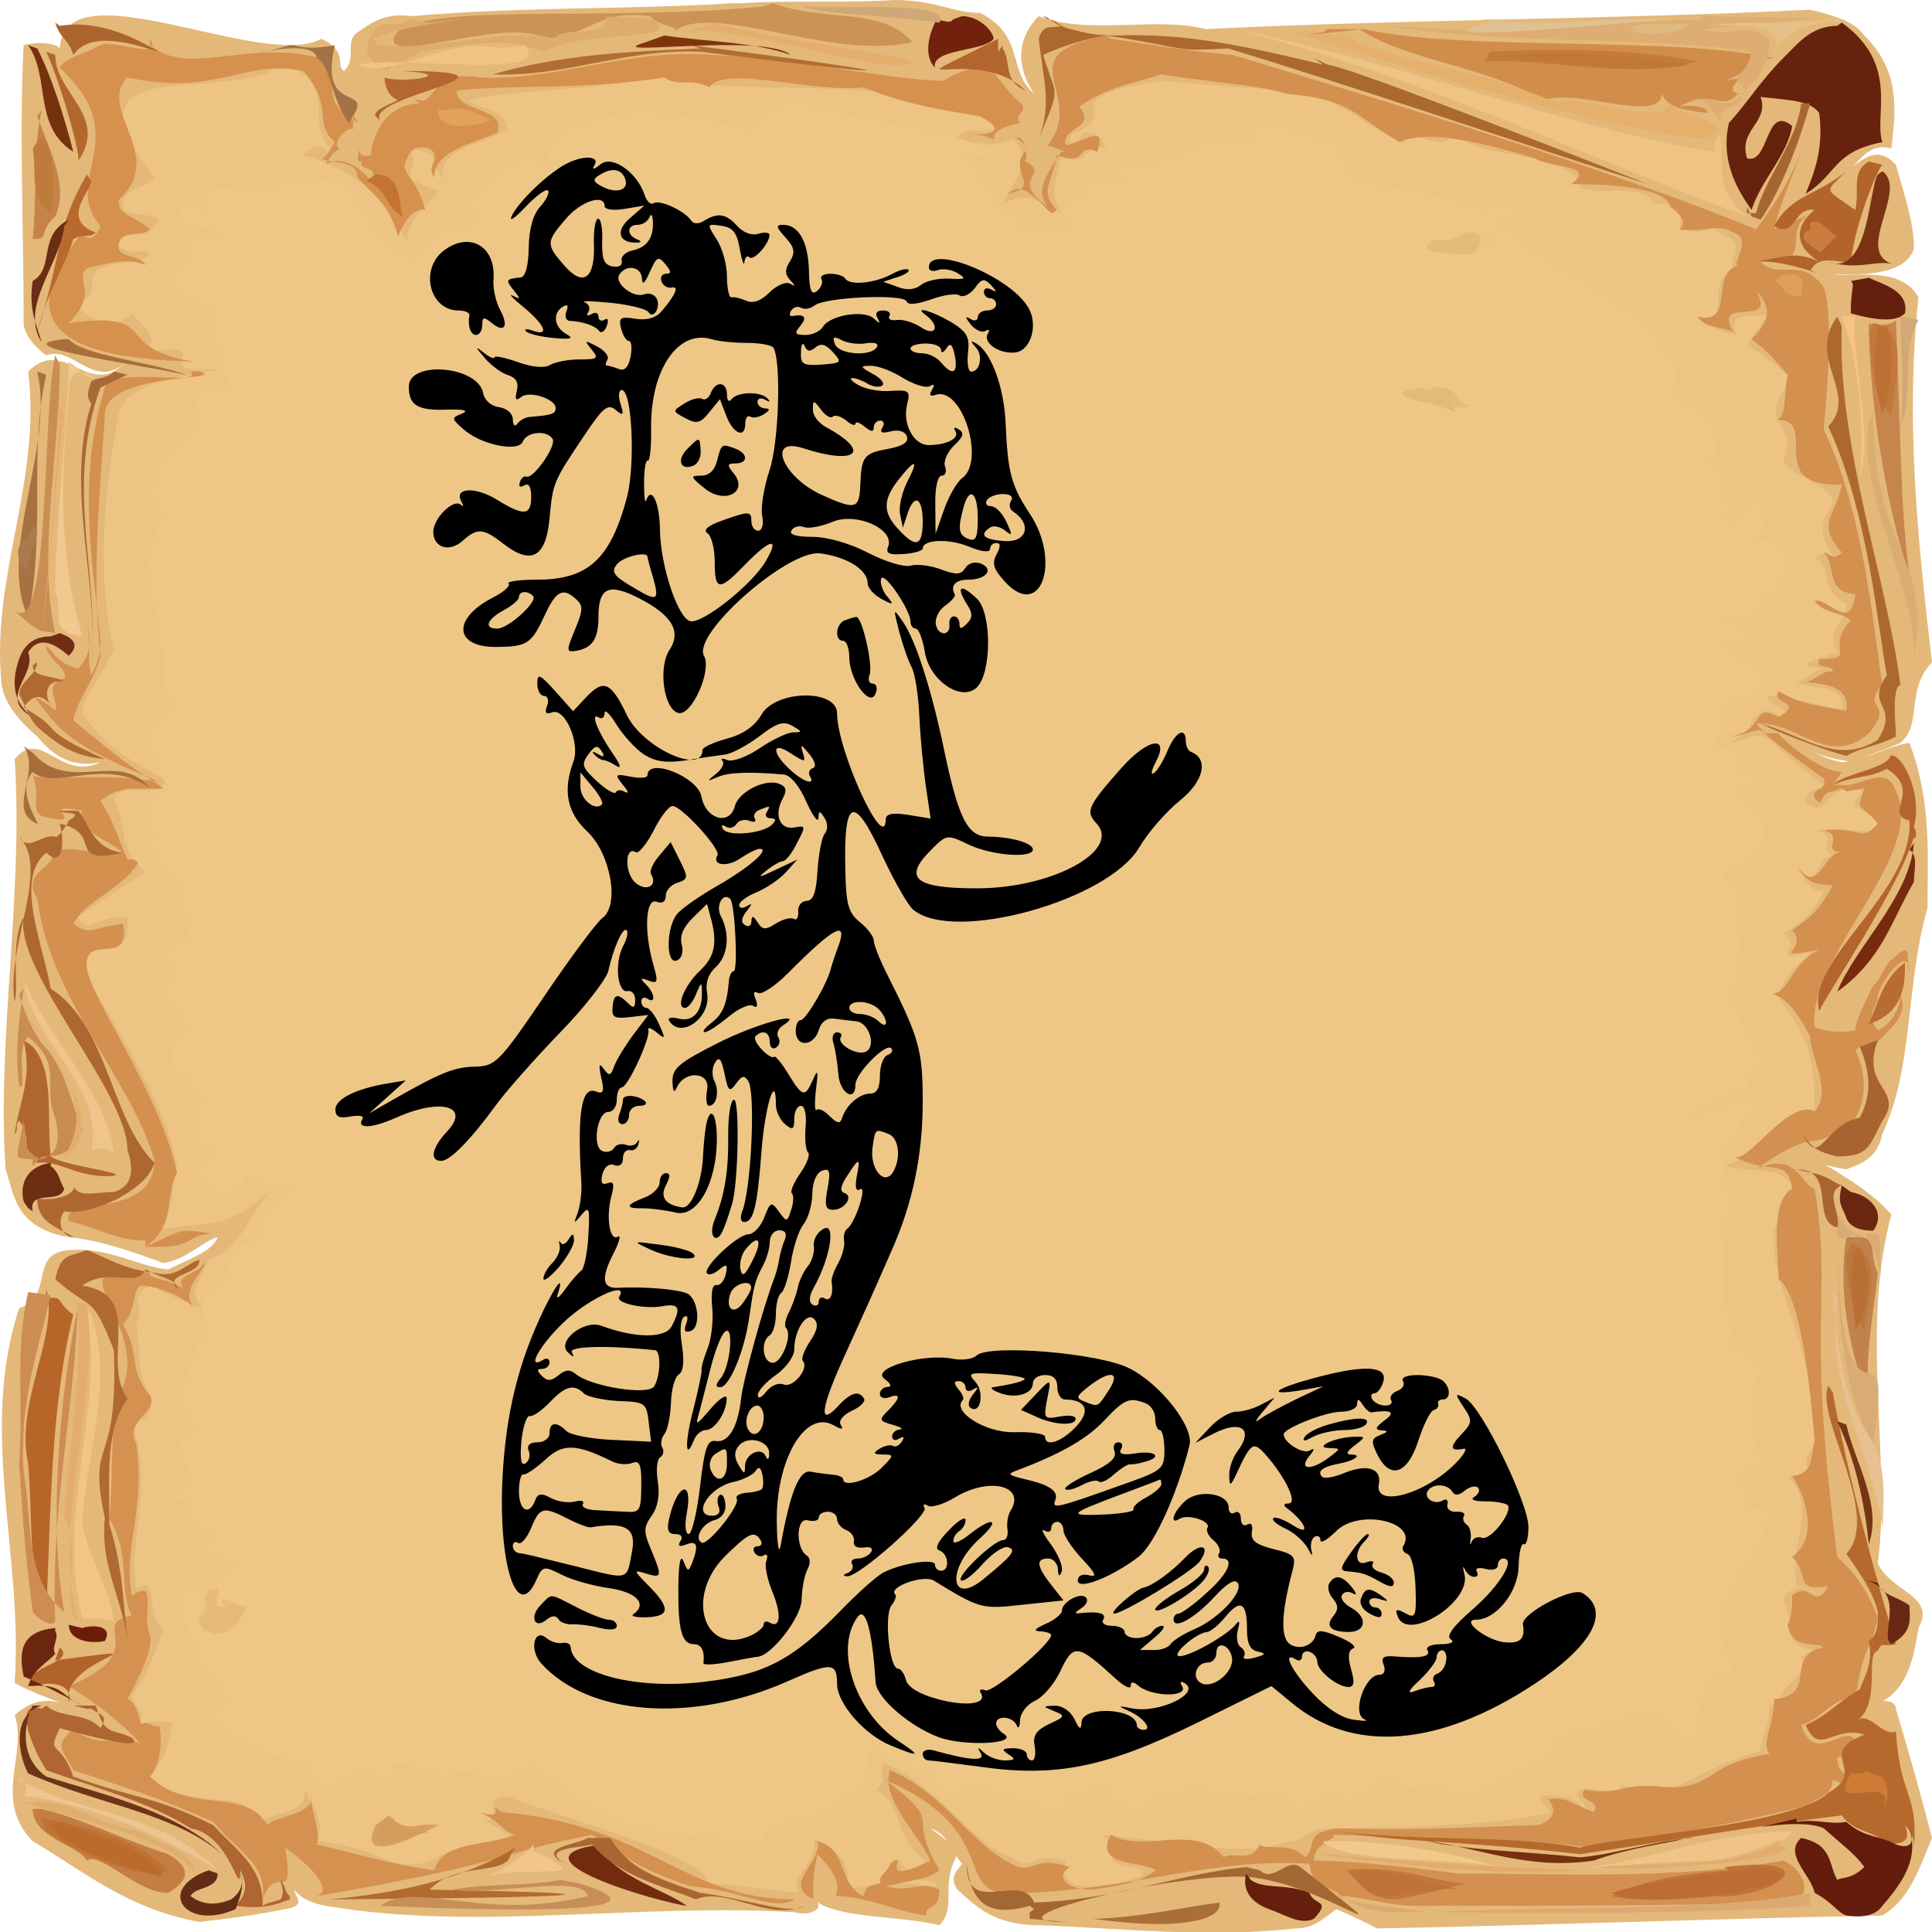 <?xml version="1.0" encoding="utf-8"?>
<svg width="600px" height="600" xmlns="http://www.w3.org/2000/svg">
  <g transform="matrix(2, 0, 0, 1.432, -225.407, 0.003)">
    <path d="M 227.762 0.7 C 235.468 0 243.875 0.7 251.58 0 C 257.885 0 260.687 2.802 264.891 2.802 C 271.896 7.705 269.094 15.411 273.297 20.315 C 270.495 14.711 270.495 8.406 273.997 3.502 C 281.703 7.705 292.211 3.502 299.917 6.304 C 330.741 4.203 363.666 4.203 393.789 2.101 C 397.992 3.502 400.794 4.903 402.195 7.705 C 407.799 15.411 407.099 23.818 406.398 32.224 C 402.896 30.823 401.495 35.026 400.094 36.427 C 402.195 34.326 404.297 31.524 407.099 35.727 C 408.5 42.732 409.901 48.336 409.901 53.941 C 408.5 60.245 400.094 59.545 397.291 59.545 C 400.094 60.245 407.799 57.443 410.602 64.449 C 408.5 91.769 410.602 118.39 412.703 143.609 C 408.5 149.914 411.302 156.919 407.799 161.122 C 404.297 163.224 402.195 163.924 400.794 165.326 C 397.291 164.625 395.19 163.924 393.789 162.523 C 395.19 163.924 396.591 164.625 398.692 165.326 C 402.896 164.625 405.698 161.823 409.2 161.122 C 412.703 173.732 412.003 186.342 412.003 196.85 C 408.5 214.363 409.901 231.176 404.997 245.887 C 404.297 250.791 402.195 252.192 399.393 253.593 C 395.89 252.892 393.789 251.491 392.388 249.39 C 397.992 254.293 402.896 257.796 406.398 263.4 C 401.495 288.619 406.398 315.94 404.297 339.058 C 406.398 345.363 413.404 346.063 410.602 353.069 C 409.901 358.673 409.2 367.079 403.596 369.881 C 404.297 368.48 407.099 368.48 407.099 370.582 C 409.2 380.389 411.302 390.897 412.703 398.603 C 410.602 405.609 409.2 411.913 404.997 415.416 C 378.377 416.117 353.158 417.518 326.537 418.218 C 323.735 416.117 322.334 415.416 320.233 414.015 C 318.131 416.117 316.73 418.218 313.928 418.218 C 299.917 420.32 287.308 418.218 273.997 417.518 C 266.992 417.518 264.19 413.314 261.388 409.812 C 259.987 407.01 261.388 405.609 262.088 404.208 C 259.987 400.705 259.987 397.903 257.185 396.502 C 258.586 397.903 260.687 400.004 261.388 402.106 C 258.586 409.111 261.388 413.314 258.586 417.518 C 252.281 415.416 243.875 416.117 239.671 412.614 C 240.372 414.716 237.57 415.416 236.169 414.716 C 212.35 412.614 186.431 418.919 163.313 413.314 C 160.511 412.614 159.11 411.213 158.409 409.812 C 158.409 411.213 160.511 413.314 157.008 414.015 C 152.105 415.416 147.901 416.117 143.698 416.817 C 132.49 414.015 125.484 405.609 117.778 399.304 C 111.474 390.197 117.078 380.389 114.976 371.983 C 119.88 365.678 124.083 370.582 127.586 372.684 C 122.682 369.181 118.479 367.78 114.976 364.978 C 116.377 337.657 109.372 310.336 115.677 283.716 C 121.281 280.914 117.078 271.807 123.383 271.106 C 129.688 270.406 133.891 274.609 138.794 275.309 C 142.998 272.507 145.8 271.106 146.5 268.304 C 144.399 269.005 141.597 273.208 138.094 273.908 C 132.49 271.106 128.286 269.005 123.383 268.304 C 114.976 266.202 114.976 259.197 113.575 253.593 C 112.174 225.571 116.377 194.047 114.976 164.625 C 119.18 157.62 121.982 169.529 128.286 165.326 C 123.383 166.727 120.581 163.224 118.479 159.721 C 114.976 155.518 112.875 151.315 112.875 147.112 C 111.474 124.695 119.18 103.679 117.078 80.561 C 122.682 72.855 126.185 86.165 131.789 79.16 C 126.885 84.064 124.083 74.957 119.88 77.058 C 117.778 74.957 116.377 72.155 116.377 70.053 C 116.377 49.737 115.677 28.021 116.377 9.807 C 117.778 9.107 121.281 9.107 121.982 10.508 C 122.682 -7.706 153.506 15.411 162.613 8.406 C 166.816 11.208 164.714 14.01 166.115 15.411 C 168.217 12.609 166.115 9.107 168.217 7.005 C 171.019 4.203 173.121 2.802 176.623 3.502 C 193.436 1.401 210.949 2.101 226.361 0.7" fill="rgb(228,184,121)"/>
    <path d="M 154.907 15.411 C 144.399 21.716 121.982 11.909 136.693 38.529 C 133.891 42.032 133.19 39.93 131.789 43.433 C 131.089 47.636 135.292 45.534 137.393 47.636 C 135.292 53.24 131.789 49.037 131.089 53.24 C 133.19 56.042 135.292 53.24 135.992 55.342 C 133.19 57.443 131.089 56.743 128.286 58.144 C 125.484 60.245 128.987 64.449 124.083 65.85 C 129.688 72.855 131.789 69.352 133.19 67.951 C 135.292 71.454 137.393 72.855 135.292 76.358 C 147.901 73.556 133.891 81.962 147.201 79.86 C 140.896 81.962 131.789 82.663 131.089 90.368 C 128.987 105.08 127.586 124.695 130.388 140.807 C 128.286 147.112 125.484 151.315 125.484 154.818 C 129.688 162.523 131.089 163.224 138.794 169.529 C 135.292 173.031 132.49 169.529 130.388 173.031 C 132.49 180.037 131.089 184.24 135.292 189.144 C 128.987 194.748 126.885 196.85 124.784 198.951 C 126.885 203.154 127.586 198.251 132.49 198.951 C 133.19 209.459 126.185 203.855 124.784 207.358 C 128.286 218.566 138.094 236.78 140.196 252.892 C 138.794 258.497 140.896 264.801 134.591 267.603 C 143.698 264.101 147.201 268.304 154.907 257.796 C 151.404 263.4 150.003 271.106 145.099 273.208 C 143.698 277.411 141.597 280.914 144.399 283.716 C 141.597 283.015 137.393 279.513 135.992 278.812 C 132.49 280.914 135.292 284.416 133.891 286.518 C 134.591 294.924 133.891 297.726 135.992 302.63 C 136.693 304.031 135.992 308.935 133.19 308.234 C 136.693 322.946 132.49 334.154 133.891 344.662 C 137.393 340.459 135.292 351.668 138.094 353.069 C 137.393 357.272 134.591 365.678 133.19 367.78 C 133.19 369.881 136.693 371.983 133.19 374.085 C 135.992 373.384 137.393 373.384 139.495 373.384 C 138.794 378.288 138.094 384.593 134.591 384.593 C 142.297 393.7 150.704 386.694 152.805 395.101 C 155.607 392.999 161.212 392.999 159.81 387.395 C 161.212 391.598 163.313 395.101 161.912 399.304 C 166.816 400.004 169.618 401.405 173.121 403.507 C 180.826 407.01 180.126 398.603 192.736 399.304 C 190.634 397.202 189.933 395.801 187.832 395.101 C 191.334 393.7 187.131 390.197 191.334 389.496 C 201.842 395.101 221.457 402.106 222.859 408.411 C 229.163 409.111 232.666 409.812 236.869 410.512 C 234.768 407.71 240.372 402.806 238.971 398.603 C 243.174 401.405 245.276 404.908 243.875 409.812 C 250.179 408.411 255.784 407.71 257.185 409.812 C 261.388 407.01 250.88 407.71 249.479 408.411 C 253.682 395.801 250.88 410.512 256.484 403.507 C 250.88 397.903 253.682 392.298 248.778 388.095 C 250.88 385.994 248.778 383.892 250.179 382.491 C 259.286 388.095 263.489 400.004 269.794 402.806 C 273.297 406.309 272.596 401.405 278.201 403.507 C 277.5 407.01 278.201 409.111 282.404 409.111 C 285.206 409.812 288.709 407.01 290.11 407.01 C 290.81 403.507 286.607 406.309 285.206 402.806 C 285.206 400.004 285.206 399.304 283.805 397.903 C 299.217 400.004 304.12 402.806 313.227 399.304 C 315.329 399.304 315.329 396.502 319.532 396.502 C 334.944 396.502 346.853 395.101 351.056 393.7 C 355.259 393.7 352.457 392.298 351.757 389.496 C 355.96 388.796 358.062 390.897 358.762 392.298 C 359.463 390.897 356.66 390.197 358.062 388.095 C 360.864 387.395 365.067 390.197 364.366 386.694 C 365.767 389.496 370.671 385.293 367.869 390.897 C 376.976 385.293 376.976 383.892 386.083 379.689 C 386.083 376.887 387.484 374.085 387.484 369.881 C 390.286 368.48 388.184 370.582 390.987 370.582 C 386.083 365.678 393.789 365.678 392.388 359.373 C 393.789 357.972 394.489 357.972 395.89 358.673 C 393.789 357.272 390.286 357.972 390.987 353.069 C 390.286 350.266 390.286 348.865 389.586 346.764 C 391.687 341.86 395.19 346.063 394.489 346.063 C 395.19 345.363 393.088 343.962 391.687 343.962 C 390.286 335.555 395.19 326.448 390.286 320.143 C 397.992 319.443 390.286 319.443 394.489 313.839 C 394.489 290.021 387.484 280.213 388.184 266.903 C 390.286 261.299 390.286 255.694 393.088 259.898 C 388.184 252.192 388.885 254.994 380.479 252.892 C 386.083 250.791 386.783 240.983 394.489 243.085 C 394.489 232.577 394.489 226.272 388.885 216.465 C 389.586 211.561 391.687 209.459 393.789 206.657 C 386.783 208.759 393.088 205.256 389.586 202.454 C 393.789 198.951 394.489 196.85 395.89 193.347 C 393.088 193.347 393.088 189.144 391.687 189.144 C 395.19 193.347 394.489 185.641 397.291 185.641 C 394.489 183.539 398.692 181.438 394.489 180.037 C 401.495 179.336 402.195 181.438 404.997 179.336 C 402.195 174.432 398.692 175.834 402.195 171.63 C 395.89 168.828 396.591 178.636 393.088 173.732 C 393.088 170.93 395.89 170.93 395.89 170.229 C 391.687 166.026 390.286 163.924 386.783 159.721 C 383.981 159.021 383.281 161.122 381.179 161.122 C 386.083 157.62 383.281 156.219 386.783 154.117 C 389.586 154.117 389.586 158.32 390.987 156.919 C 390.286 152.716 388.184 154.117 386.783 150.614 C 393.088 152.015 393.088 152.015 398.692 154.117 C 399.393 147.812 393.789 149.914 391.687 147.812 C 393.088 147.812 394.489 145.01 395.89 145.01 C 388.184 144.31 400.094 141.507 395.89 142.208 C 398.692 140.807 400.094 142.208 399.393 143.609 C 394.489 137.304 400.094 134.502 399.393 130.999 C 395.19 128.197 397.291 122.593 394.489 121.192 C 395.89 119.09 396.591 120.491 397.291 120.491 C 393.789 113.486 397.291 110.684 397.291 108.582 C 395.89 104.379 392.388 104.379 389.586 100.176 C 392.388 90.368 384.682 93.171 390.987 81.962 C 388.184 79.16 386.783 77.058 383.981 74.957 C 385.382 71.454 386.783 69.352 387.484 67.251 C 389.586 70.053 379.078 65.85 382.58 72.855 C 380.479 72.155 376.976 70.053 376.976 70.053 C 381.88 70.053 376.976 58.844 382.58 58.844 C 379.778 58.144 384.682 52.54 380.479 51.139 C 375.575 46.235 381.179 51.839 373.473 49.737 C 374.174 46.235 372.773 44.133 369.971 44.133 C 366.468 39.229 362.265 42.732 358.062 40.631 C 356.66 32.224 341.949 35.026 338.447 28.721 C 337.046 34.326 331.441 26.62 330.741 30.823 C 322.334 25.919 322.334 22.417 313.928 19.615 C 305.521 18.914 303.42 18.914 293.612 17.513 C 291.511 18.213 285.206 18.213 282.404 22.417 C 283.805 29.422 278.201 27.32 278.901 30.823 C 279.602 30.823 280.302 30.123 281.003 28.721 C 284.505 28.721 283.805 31.524 284.505 32.224 C 280.302 30.823 281.703 37.828 277.5 32.925 C 276.8 40.631 275.399 40.631 277.5 46.235 C 273.297 43.433 272.596 41.331 268.393 44.133 C 270.495 39.229 273.297 33.625 269.794 30.123 C 266.992 32.224 263.489 30.823 261.388 30.123 C 262.789 26.62 264.891 29.422 266.992 28.021 C 267.693 26.62 266.292 26.62 265.591 25.219 C 250.88 15.411 221.457 21.716 216.554 16.112 C 202.543 20.315 194.137 18.914 185.73 21.716 C 186.431 23.818 191.334 23.117 191.334 28.021 C 187.832 31.524 180.126 32.224 181.527 39.229 C 178.725 32.925 182.228 33.625 172.42 30.823 C 175.222 28.721 175.923 31.524 178.725 30.123 C 176.623 30.123 175.222 27.32 173.821 29.422 C 181.527 37.128 171.019 37.128 180.826 41.331 C 178.024 46.235 175.923 47.636 175.923 52.54 C 172.42 42.732 168.217 37.128 159.81 33.625 C 163.313 28.721 163.313 35.026 164.014 32.224 C 160.511 25.919 164.014 23.818 160.511 16.812 C 158.409 14.01 155.607 14.711 154.206 15.411" fill="rgb(237,196,131)"/>
    <path d="M 235.468 23.117 M 235.468 21.716 M 236.869 22.417 L 237.57 22.417 C 248.778 27.32 258.586 27.32 265.591 32.224 C 266.992 35.026 263.489 33.625 262.789 32.925 C 260.687 36.427 264.891 34.326 266.292 35.727 C 262.088 39.229 270.495 43.433 264.891 43.433 C 274.698 47.636 266.992 51.839 278.901 49.737 C 275.399 42.032 283.104 44.133 281.703 39.229 C 285.907 37.128 288.709 42.032 291.511 43.433 C 290.81 43.433 285.907 38.529 286.607 35.026 C 290.11 37.828 294.313 34.326 297.115 32.925 C 299.917 33.625 298.516 30.823 299.217 30.123 C 301.318 30.823 306.222 28.021 307.623 32.925 C 306.923 30.123 306.923 28.021 309.725 27.32 C 313.928 27.32 316.029 30.823 320.233 30.123 C 320.933 35.026 322.334 38.529 323.735 39.93 C 331.441 40.631 336.345 42.732 341.949 44.834 C 341.949 44.834 344.051 46.935 341.949 46.935 C 344.051 47.636 342.65 42.032 348.254 44.834 C 345.452 48.336 346.853 46.235 343.35 52.54 C 346.853 53.941 343.35 48.336 347.554 50.438 C 349.655 56.042 365.067 63.748 368.57 72.855 C 372.773 79.86 375.575 81.261 369.971 86.866 C 373.473 84.064 374.174 90.368 375.575 87.566 C 379.778 90.368 379.778 102.978 377.676 98.775 C 377.676 102.278 380.479 100.876 381.88 100.876 C 379.078 101.577 379.078 109.983 381.88 109.983 C 381.179 110.684 379.778 111.384 378.377 110.684 C 379.078 112.786 381.88 112.085 381.88 114.887 C 381.88 112.085 384.682 112.786 383.281 110.684 L 383.981 109.983 L 384.682 109.283 L 386.083 109.283 C 386.083 111.384 387.484 114.887 384.682 117.689 C 388.184 115.588 390.286 120.491 390.987 121.892 C 388.184 124.695 390.286 130.999 384.682 126.796 C 390.987 132.4 381.88 130.999 386.083 135.903 C 383.281 133.802 381.179 133.802 378.377 134.502 C 381.88 134.502 382.58 135.903 384.682 137.304 C 383.981 140.106 381.179 138.705 379.778 139.406 C 379.078 139.406 382.58 143.609 386.083 145.01 C 387.484 150.614 383.981 153.416 379.778 152.015 C 380.479 156.919 379.078 159.721 379.078 163.224 C 379.078 163.224 380.479 161.122 382.58 163.224 C 380.479 175.834 386.083 172.331 386.783 182.138 C 385.382 185.641 383.981 187.743 380.479 188.443 C 380.479 193.347 380.479 191.245 383.981 191.245 C 378.377 198.251 387.484 208.058 379.778 213.662 C 382.58 215.764 383.281 225.571 386.083 229.775 C 383.281 236.78 379.778 236.78 374.874 242.384 C 381.179 240.983 379.078 238.181 387.484 240.283 C 379.778 240.983 385.382 248.689 379.078 248.689 C 383.281 258.497 378.377 276.71 381.179 287.218 C 382.58 291.422 379.078 292.823 379.078 289.32 C 381.179 292.122 383.981 294.224 386.083 296.325 C 383.281 305.432 385.382 314.539 386.083 317.341 C 383.281 318.042 384.682 317.341 381.88 320.143 C 385.382 323.646 381.179 327.849 387.484 327.149 C 386.083 337.657 383.981 336.956 380.479 348.865 C 379.078 351.668 380.479 358.673 381.88 362.876 C 380.479 364.978 379.078 363.577 379.078 362.876 C 376.275 366.379 376.976 371.983 375.575 376.887 C 369.27 376.186 372.072 371.282 370.671 370.582 C 362.965 372.684 358.062 376.186 353.858 376.887 C 357.361 382.491 339.147 387.395 341.949 389.496 C 334.944 388.095 337.746 385.994 328.639 388.796 C 330.741 386.694 328.639 383.892 331.441 383.892 C 327.238 385.293 325.136 388.095 324.436 389.496 C 314.628 388.796 310.425 392.298 299.917 386.694 C 291.511 389.496 293.612 388.796 289.409 392.999 C 285.206 390.897 285.907 388.796 283.104 386.694 C 280.302 390.197 274.698 388.796 279.602 392.298 C 271.195 392.999 270.495 387.395 265.591 389.496 C 261.388 385.994 267.693 389.496 266.992 386.694 C 264.891 387.395 261.388 387.395 259.987 390.197 C 259.987 388.796 257.885 386.694 257.185 386.694 L 257.185 385.994 L 257.185 384.593 L 258.586 385.293 L 259.286 386.694 C 259.987 386.694 260.687 385.293 262.088 385.994 C 262.789 383.892 263.489 383.192 261.388 381.79 C 263.489 382.491 261.388 383.892 259.286 385.994 C 261.388 383.192 250.179 384.593 248.778 378.288 C 245.976 381.79 248.778 387.395 243.875 389.496 C 241.072 395.801 229.864 394.4 231.265 399.304 C 225.661 399.304 218.655 397.903 212.35 396.502 C 204.645 393.7 198.34 385.994 195.538 382.491 C 189.933 388.796 184.329 381.09 181.527 385.994 C 181.527 382.491 176.623 383.892 175.923 382.491 C 171.019 381.79 173.821 384.593 174.522 385.994 C 169.618 387.395 171.72 381.79 167.516 383.892 C 167.516 387.395 165.415 384.593 164.714 388.095 C 161.912 385.293 160.511 383.892 159.81 381.79 C 150.704 380.389 151.404 376.887 147.201 375.486 C 145.099 371.282 146.5 369.181 149.302 369.181 C 142.998 362.176 142.998 354.47 140.896 350.266 C 142.297 347.464 140.196 346.063 141.597 343.962 C 145.8 345.363 146.5 341.16 149.302 340.459 C 150.003 337.657 144.399 336.956 144.399 338.357 C 143.698 332.053 147.901 336.956 145.099 331.352 C 136.693 330.652 147.901 325.748 138.794 325.047 C 147.901 319.443 135.292 313.839 143.698 310.336 C 143.698 308.935 140.896 311.037 140.196 309.635 C 141.597 306.833 142.998 307.534 143.698 307.534 C 138.094 304.732 144.399 297.026 140.196 294.224 C 143.698 299.127 141.597 292.122 145.099 289.32 C 141.597 276.01 148.602 283.015 148.602 271.106 C 155.607 271.106 151.404 259.197 160.511 257.796 C 157.008 256.395 151.404 257.796 150.704 253.593 C 151.404 256.395 149.302 259.197 145.8 259.898 C 146.5 257.095 143.698 256.395 142.297 254.293 C 144.399 255.694 145.099 246.587 148.602 251.491 C 145.8 246.587 143.698 248.689 140.896 246.587 C 149.302 247.989 138.094 238.882 146.5 239.582 C 142.998 238.181 142.998 233.277 139.495 231.876 C 140.196 231.876 136.693 225.571 143.698 224.17 C 139.495 220.668 140.196 215.764 137.393 214.363 C 145.099 212.962 131.789 203.855 144.399 206.657 C 140.196 203.154 142.297 196.85 140.896 191.245 C 138.794 189.844 136.693 185.641 136.693 184.94 C 137.393 180.037 133.891 173.732 138.794 171.63 C 137.393 165.326 135.992 163.924 135.992 159.721 C 136.693 155.518 139.495 154.117 140.196 152.015 C 135.292 146.411 140.896 141.507 135.992 138.705 C 140.896 134.502 131.789 128.898 139.495 121.192 C 138.094 121.892 137.393 125.395 135.292 123.994 C 136.693 118.39 136.693 114.187 138.794 111.384 C 133.19 107.882 139.495 100.876 137.393 100.876 C 140.196 98.775 139.495 95.272 142.998 94.572 C 145.099 89.668 141.597 86.866 144.399 84.064 C 145.8 83.363 148.602 84.064 150.003 84.064 C 147.901 85.465 147.901 79.86 146.5 77.058 C 146.5 71.454 152.105 77.759 150.704 74.957 C 147.901 72.855 145.8 75.657 145.099 74.957 C 148.602 71.454 143.698 70.753 147.201 65.85 C 141.597 68.652 142.297 60.245 137.393 61.647 C 145.8 60.245 136.693 49.737 147.901 52.54 C 142.998 46.235 145.099 51.839 140.896 48.336 C 140.196 38.529 142.297 48.336 144.399 46.235 C 146.5 42.732 142.297 40.631 147.901 40.631 C 147.901 41.331 152.805 38.529 151.404 43.433 C 157.709 39.229 156.308 39.93 166.816 38.529 C 166.816 45.534 175.222 56.042 176.623 58.144 C 180.126 49.737 182.228 49.737 187.832 48.336 C 181.527 41.331 193.436 39.93 189.233 37.828 C 192.035 35.026 195.538 32.925 197.639 37.128 C 197.639 31.524 199.04 29.422 201.142 28.021 C 206.046 25.219 209.548 24.518 212.35 24.518 C 220.757 24.518 224.96 27.32 228.463 29.422 C 229.864 25.919 231.965 24.518 233.367 23.117" fill="rgb(238,199,134)"/>
    <path d="M 236.169 23.117 C 233.367 23.818 229.864 25.919 229.864 28.721 C 221.457 25.219 210.249 23.117 201.842 28.021 C 200.441 30.823 197.639 30.823 200.441 35.727 C 196.238 37.828 192.736 32.925 190.634 37.128 C 194.137 41.331 182.228 40.631 189.933 47.636 C 181.527 50.438 180.826 50.438 179.425 58.144 C 174.522 56.743 166.816 46.235 166.816 39.93 C 157.008 40.631 157.008 39.93 152.105 42.032 C 150.704 42.032 151.404 39.93 148.602 40.631 C 140.896 42.032 147.901 42.032 145.099 46.935 C 138.094 39.93 141.597 51.139 144.399 48.336 C 145.099 50.438 148.602 48.336 148.602 51.839 C 137.393 49.737 146.5 60.245 136.693 60.245 C 142.297 59.545 142.297 68.652 146.5 65.149 C 144.399 70.053 149.302 72.855 144.399 72.855 C 149.302 76.358 147.201 85.465 152.105 81.962 C 148.602 85.465 146.5 83.363 144.399 84.064 C 142.297 86.866 145.8 89.668 142.998 93.171 C 140.196 95.272 141.597 99.475 137.393 99.475 C 140.196 101.577 133.891 107.181 140.196 109.983 C 131.789 122.593 140.196 134.502 136.693 138.005 C 141.597 141.507 135.992 146.411 141.597 149.914 C 140.196 154.117 137.393 155.518 136.693 157.62 C 136.693 163.924 138.794 165.326 140.196 170.229 C 134.591 173.732 138.094 180.037 135.992 183.539 C 137.393 187.743 140.196 187.743 142.297 189.144 C 142.998 195.448 141.597 203.855 142.998 203.855 C 133.19 206.657 145.8 210.86 138.094 212.962 C 140.896 215.764 140.196 220.668 142.998 222.069 C 137.393 226.272 140.896 230.475 140.896 231.176 C 143.698 233.277 143.698 237.481 146.5 238.181 C 141.597 240.283 145.099 243.085 142.297 245.887 C 143.698 247.288 146.5 245.887 146.5 249.39 C 144.399 250.09 145.8 254.293 143.698 254.293 C 145.099 255.694 147.201 257.796 144.399 259.898 C 147.901 258.497 150.704 257.095 150.003 252.192 C 151.404 257.095 157.008 255.694 159.81 256.395 C 152.105 259.898 156.308 271.106 150.003 269.705 C 150.704 283.015 141.597 276.71 147.901 286.518 C 143.698 288.619 142.998 300.529 140.896 292.823 C 145.099 297.026 138.794 304.732 145.099 306.833 C 142.998 308.234 141.597 308.234 139.495 308.234 C 140.196 311.037 144.399 307.534 145.099 311.037 C 135.992 313.138 148.602 320.143 138.794 324.347 C 148.602 327.149 135.292 329.951 146.5 330.652 C 147.901 334.154 142.297 335.555 143.698 337.657 C 145.099 333.454 147.201 340.459 150.003 336.956 C 150.003 346.063 139.495 341.86 142.297 348.865 C 143.698 354.47 143.698 362.176 148.602 367.079 C 147.901 370.582 145.8 370.582 147.201 374.785 C 153.506 377.587 150.003 380.389 159.11 380.389 C 161.212 382.491 161.912 385.293 163.313 387.395 C 165.415 384.593 166.816 386.694 166.115 383.192 C 171.019 381.09 171.019 385.994 172.42 385.994 C 171.72 384.593 171.72 381.09 175.222 381.09 C 175.923 382.491 181.527 382.491 180.826 385.293 C 184.329 380.389 189.933 388.095 193.436 381.09 C 199.04 385.293 203.944 393.7 211.65 395.101 C 218.655 397.202 224.96 398.603 230.564 397.903 C 229.864 393.7 240.372 395.101 242.473 390.897 C 248.778 387.395 243.875 381.09 246.677 378.288 C 250.88 379.689 256.484 385.994 258.586 382.491 C 259.286 385.293 255.083 385.994 259.987 388.796 C 261.388 386.694 264.891 386.694 266.992 385.994 C 268.393 388.095 265.591 388.796 264.19 388.095 C 271.195 386.694 271.195 392.298 277.5 391.598 C 273.297 389.496 281.003 388.095 281.003 385.994 C 285.206 387.395 287.308 390.897 288.008 392.298 C 292.912 388.095 292.211 388.796 299.217 388.095 C 304.12 390.897 311.826 385.293 314.628 392.999 C 322.334 383.892 320.233 397.903 329.34 381.79 C 331.441 385.293 330.04 384.593 329.34 388.095 C 337.046 385.293 336.345 387.395 340.548 390.197 C 339.848 385.994 356.66 381.79 351.056 376.186 C 356.66 374.785 363.666 371.983 369.27 371.282 C 374.174 370.582 369.27 375.486 374.174 376.186 C 374.874 370.582 376.976 366.379 379.078 363.577 C 380.479 361.475 379.778 363.577 380.479 364.277 C 379.778 358.673 378.377 351.668 380.479 348.865 C 383.281 336.956 385.382 336.956 386.083 327.849 C 380.479 328.55 384.682 323.646 381.88 321.545 C 383.981 317.341 383.981 316.641 386.083 318.742 C 384.682 315.24 382.58 306.133 386.083 297.026 C 383.981 293.523 380.479 293.523 378.377 291.422 C 379.778 288.619 381.179 292.823 381.88 288.619 C 377.676 276.71 382.58 258.497 378.377 251.491 C 384.682 247.288 379.078 241.684 386.783 240.283 C 377.676 236.78 382.58 245.186 374.174 243.785 C 376.275 240.983 375.575 239.582 377.676 237.481 C 379.778 238.181 382.58 237.481 382.58 238.882 C 383.281 238.181 381.179 238.181 380.479 236.079 C 387.484 237.481 380.479 233.277 386.783 230.475 C 383.281 223.47 381.179 217.165 380.479 215.764 C 387.484 208.759 378.377 199.652 382.58 191.946 C 381.179 192.646 379.078 191.245 379.778 189.144 C 383.281 187.042 384.682 185.641 386.083 182.138 C 386.083 175.133 383.281 175.133 381.88 171.63 C 383.281 168.128 384.682 172.331 385.382 168.828 C 381.88 170.229 383.281 157.62 377.676 166.026 C 378.377 159.721 379.778 156.919 379.078 152.716 C 382.58 152.015 386.783 151.315 384.682 145.711 C 380.479 144.31 381.179 140.106 378.377 141.507 C 380.479 138.005 383.281 139.406 384.682 138.005 C 381.88 134.502 380.479 136.604 376.976 135.203 C 379.778 133.802 383.981 132.4 383.981 135.903 C 380.479 130.299 390.987 131.7 383.281 126.796 C 390.987 130.999 386.083 124.695 390.286 122.593 L 391.687 124.695 L 390.286 122.593 C 388.885 121.192 388.184 116.288 383.981 119.09 C 386.783 115.588 385.382 109.983 385.382 109.983 C 384.682 111.384 383.981 112.786 382.58 114.187 C 380.479 114.187 381.179 112.786 379.078 112.786 C 384.682 113.486 374.174 102.978 381.88 102.278 C 379.078 103.679 376.976 100.176 376.976 98.775 C 379.778 102.978 379.078 90.368 375.575 89.668 C 373.473 89.668 373.473 85.465 370.671 88.967 C 374.874 81.261 372.072 80.561 369.971 73.556 C 365.067 65.149 349.655 55.342 346.853 53.941 C 344.751 49.037 347.554 56.743 343.35 53.24 C 344.051 46.235 348.254 46.235 349.655 46.235 C 341.949 42.732 346.152 48.336 343.35 49.037 C 341.249 46.935 342.65 46.235 341.949 44.834 C 336.345 43.433 331.441 41.331 323.735 41.331 C 323.035 39.229 319.532 35.727 319.532 32.224 C 315.329 31.524 313.928 28.021 310.425 28.721 C 306.222 28.721 309.725 30.823 309.024 32.224 C 304.821 28.021 303.42 30.823 299.917 30.123 C 299.217 31.524 300.618 35.026 297.816 35.026 C 295.013 35.026 290.11 38.529 288.709 35.727 C 288.008 37.128 287.308 39.229 289.409 39.93 C 285.206 39.93 283.104 37.128 280.302 40.631 C 281.003 39.229 283.104 39.229 283.104 39.93 C 278.901 44.133 278.901 44.133 278.901 50.438 C 266.292 52.54 273.297 46.935 265.591 44.133 C 269.094 43.433 260.687 38.529 266.292 36.427 C 264.19 35.026 260.687 37.128 260.687 33.625 C 263.489 32.224 264.891 33.625 266.992 32.925 C 258.586 28.021 248.778 28.021 237.57 23.117" fill="rgb(238,199,135)"/>
    <path d="M 284.505 7.705 C 268.393 11.909 281.703 20.315 275.399 31.524 L 278.201 32.925 L 277.5 32.925 L 276.8 34.326 C 275.399 37.828 273.297 41.331 275.399 44.834 C 269.094 38.529 276.099 37.828 271.896 35.026 C 272.596 32.224 271.195 28.721 270.495 30.123 C 271.195 30.123 272.596 32.224 271.896 32.925 C 269.094 37.128 274.698 40.631 269.094 42.032 C 271.195 39.93 271.896 41.331 273.997 43.433 L 275.399 45.534 L 276.099 46.235 L 276.8 45.534 C 273.997 41.331 276.099 39.93 276.8 33.625 C 281.703 36.427 279.602 30.823 283.104 32.925 C 284.505 26.62 281.003 30.823 278.201 31.524 C 277.5 27.32 283.104 28.021 280.302 23.117 C 285.206 18.213 290.81 17.513 292.912 16.112 C 302.719 18.213 306.923 18.213 312.527 20.315 C 323.035 21.716 323.035 25.219 330.04 30.823 C 334.243 28.021 342.65 30.823 351.056 34.326 C 353.158 36.427 360.864 35.727 356.66 39.93 C 362.965 39.93 371.372 40.631 372.072 44.834 C 373.473 46.235 374.874 48.336 373.473 49.737 C 378.377 50.438 379.078 48.336 381.88 50.438 C 385.382 51.839 380.479 58.844 383.281 57.443 C 377.676 58.144 382.58 70.753 376.275 68.652 C 377.676 71.454 380.479 70.753 381.88 72.155 C 378.377 63.748 388.885 71.454 385.382 63.048 C 388.885 67.951 386.083 71.454 384.682 73.556 C 387.484 76.358 388.885 79.16 390.286 81.261 C 389.586 86.165 390.286 91.069 388.184 91.069 C 395.89 90.368 386.083 105.78 398.692 105.08 C 397.992 111.384 394.489 113.486 398.692 119.791 C 397.291 121.892 396.591 119.791 395.89 119.791 C 397.992 122.593 395.89 128.197 400.794 128.898 C 400.094 137.304 396.591 129.598 394.489 130.299 C 395.89 133.101 397.992 132.4 400.094 134.502 C 395.89 140.807 401.495 142.908 395.19 142.908 C 394.489 145.711 397.291 143.609 397.291 145.711 C 395.89 145.01 394.489 147.812 393.088 147.812 C 394.489 148.513 400.094 147.812 399.393 154.117 C 393.789 152.716 392.388 152.716 388.885 149.914 C 387.484 152.716 393.088 152.015 388.885 155.518 C 384.682 152.015 386.783 159.021 381.179 159.721 C 383.281 159.721 384.682 158.32 386.083 158.32 C 390.286 163.224 392.388 165.326 395.89 168.828 C 396.591 171.63 393.789 170.93 394.489 173.031 C 395.89 175.834 395.19 171.63 397.291 171.63 L 398.692 170.93 L 399.393 171.63 L 402.195 170.93 C 400.794 176.534 401.495 173.732 404.297 178.636 C 401.495 182.839 402.195 179.336 395.89 180.037 C 399.393 181.438 395.19 184.24 398.692 184.94 C 395.89 184.24 395.19 194.748 391.687 187.743 C 393.088 191.245 394.489 191.946 397.291 191.946 C 395.19 197.55 393.789 198.951 390.987 201.753 C 393.789 205.956 386.783 208.058 395.19 205.956 C 390.286 209.459 390.987 215.063 387.484 215.764 C 389.586 215.063 392.388 220.668 393.789 224.871 C 393.789 229.074 397.291 236.78 394.489 240.983 C 390.286 238.181 383.981 252.892 381.88 250.791 C 387.484 254.994 390.286 250.791 390.987 257.796 C 387.484 260.598 388.885 271.807 388.885 277.411 C 392.388 280.914 393.789 301.229 394.489 312.438 C 393.789 315.94 394.489 319.443 390.987 320.143 C 393.088 324.347 395.19 333.454 390.987 337.657 C 393.789 341.16 390.987 345.363 396.591 343.962 C 394.489 349.566 393.789 342.561 390.987 346.063 C 390.987 348.865 390.987 350.266 390.286 352.368 C 390.987 357.972 394.489 355.871 395.89 357.272 C 389.586 358.673 395.19 367.78 388.184 368.48 C 388.184 374.085 386.083 378.288 387.484 380.389 C 376.976 382.491 379.078 388.796 369.971 387.395 C 365.067 386.694 363.666 389.496 358.762 388.095 C 357.361 390.897 361.564 390.197 360.163 392.999 C 357.361 391.598 355.96 389.496 353.158 390.197 C 354.559 392.999 353.858 394.4 351.757 395.801 C 348.254 395.801 332.142 397.202 320.933 396.502 C 314.628 397.202 317.431 400.705 315.329 402.806 C 313.227 399.304 309.024 401.405 308.324 400.004 C 306.923 404.208 304.12 401.405 302.719 402.806 C 298.516 395.101 290.11 402.106 285.206 397.903 C 282.404 404.908 290.11 403.507 292.211 405.609 C 288.709 409.111 284.505 409.111 282.404 409.812 C 277.5 409.812 276.8 406.309 278.901 404.908 C 272.596 402.106 273.297 407.01 269.794 404.208 C 263.489 400.004 259.286 388.796 250.88 383.892 C 249.479 390.197 255.083 397.202 257.185 403.507 C 248.078 409.812 254.383 400.705 250.88 404.208 C 250.88 405.609 248.778 407.01 249.479 408.411 C 246.677 409.111 247.377 409.812 246.677 411.213 C 242.473 407.71 244.575 401.405 239.671 399.304 C 240.372 404.208 234.067 408.411 238.971 411.913 C 238.971 409.111 238.971 405.609 239.671 402.106 C 242.473 406.309 243.174 408.411 242.473 411.213 C 247.377 411.213 252.281 414.716 256.484 415.416 C 256.484 412.614 258.586 414.716 258.586 409.812 C 255.784 407.71 254.383 410.512 250.179 409.111 C 257.185 407.01 257.185 407.01 258.586 405.609 C 252.981 392.298 259.987 396.502 250.179 385.994 C 269.794 397.903 259.286 412.614 271.896 410.512 C 288.008 409.812 301.318 402.806 316.029 404.208 C 316.73 411.213 319.532 408.411 320.933 411.213 C 323.735 411.213 328.639 413.314 332.142 413.314 C 353.158 413.314 371.372 413.314 390.286 412.614 C 394.489 411.913 393.088 405.609 389.586 403.507 C 372.773 407.71 354.559 406.309 339.147 406.309 C 331.441 404.908 322.334 403.507 316.73 403.507 C 316.73 399.304 320.933 398.603 319.532 397.903 C 335.644 398.603 349.655 398.603 359.463 400.705 C 366.468 399.304 383.981 395.101 393.088 391.598 C 394.489 390.197 397.291 389.496 397.291 385.994 C 402.195 388.796 404.997 387.395 404.297 392.298 C 405.698 382.491 397.992 388.796 397.992 381.09 C 400.094 381.09 399.393 377.587 400.794 377.587 C 399.393 373.384 394.489 383.192 392.388 374.085 C 395.89 372.684 397.291 367.78 400.794 368.48 C 402.195 355.871 402.896 359.373 404.297 350.967 C 402.896 345.363 400.794 341.16 397.992 337.657 C 393.088 285.117 397.291 282.315 394.489 257.796 C 392.388 257.095 391.687 249.39 385.382 253.593 C 395.89 243.085 393.088 251.491 400.794 242.384 C 402.896 237.481 402.195 231.876 400.794 227.673 C 402.896 225.571 402.896 226.973 403.596 226.973 C 405.698 223.47 409.2 220.668 407.799 215.764 C 407.799 218.566 406.398 222.069 404.297 223.47 C 402.195 219.967 404.297 218.566 404.297 215.764 C 404.997 212.261 409.2 204.555 409.2 210.86 C 408.5 208.759 409.901 203.855 407.099 207.358 C 404.997 209.459 404.997 212.261 403.596 213.662 C 402.195 217.866 400.794 221.368 400.794 223.47 C 397.992 224.17 395.89 223.47 394.489 222.769 C 393.088 208.058 412.003 184.94 407.099 171.63 C 405.698 165.326 401.495 170.93 398.692 170.229 L 397.291 170.229 L 398.692 167.427 C 395.19 167.427 388.885 159.721 388.885 159.021 L 386.783 159.021 L 385.382 156.919 C 391.687 156.219 396.591 166.727 402.896 159.021 C 407.099 152.015 401.495 154.117 404.997 148.513 C 403.596 136.604 402.195 111.384 395.89 93.171 C 396.591 82.663 397.291 67.251 395.89 62.347 C 392.388 55.342 388.885 60.946 386.083 56.743 C 395.19 57.443 388.885 50.438 393.789 46.235 C 392.388 47.636 390.987 47.636 388.184 49.737 C 389.586 41.331 393.088 32.925 393.789 25.219 C 393.088 33.625 388.885 43.433 385.382 49.737 C 362.265 36.427 327.238 21.716 304.12 11.909 C 297.816 11.208 292.211 9.807 285.206 8.406" fill="rgb(211,144,78)"/>
    <path d="M 135.992 8.406 C 138.094 13.31 130.388 8.406 128.286 9.807 C 125.484 11.909 122.682 12.609 121.982 14.711 C 133.891 30.123 121.982 38.529 128.286 49.037 C 127.586 51.839 126.185 52.54 125.484 50.438 C 111.474 74.957 128.987 77.759 142.998 78.459 C 129.688 75.657 138.094 67.251 123.383 70.053 C 128.286 63.048 124.083 60.946 126.185 58.144 C 130.388 56.743 132.49 56.042 135.292 57.443 C 134.591 55.342 131.789 56.042 131.089 53.941 C 131.089 49.037 134.591 51.839 135.992 49.737 C 133.891 46.935 131.089 46.935 131.089 43.433 C 138.794 33.625 127.586 23.818 132.49 16.812 C 146.5 21.016 150.704 12.609 159.81 15.411 C 164.714 23.117 161.212 26.62 164.714 30.823 C 164.014 32.224 163.313 34.326 162.613 34.326 C 164.014 35.727 168.217 34.326 168.217 38.529 C 171.72 43.433 173.121 44.834 174.522 51.139 C 175.222 49.037 176.623 44.834 178.725 45.534 C 177.324 37.828 174.522 37.828 175.923 34.326 C 176.623 32.224 177.324 31.524 179.425 32.224 C 181.527 34.326 178.725 35.727 180.126 38.529 C 180.126 32.224 187.131 30.823 189.933 28.721 C 191.334 23.117 183.629 24.518 183.629 19.615 C 194.137 18.213 202.543 19.615 215.853 16.812 C 217.955 18.914 220.056 16.812 222.859 18.914 C 224.96 14.01 239.671 20.315 246.677 18.914 C 254.383 23.117 259.286 23.818 264.891 25.219 C 273.297 31.524 255.083 28.021 265.591 29.422 C 269.094 31.524 264.19 28.721 271.195 26.62 C 269.794 25.219 272.596 23.818 271.195 22.417 C 268.393 18.914 267.693 16.112 265.591 14.01 C 262.088 15.411 260.687 16.112 259.286 17.513 C 251.58 17.513 236.169 12.609 223.559 11.909 C 209.548 10.508 199.741 17.513 187.131 16.812 C 178.725 14.711 180.826 24.518 176.623 21.016 C 177.324 21.016 177.324 22.417 178.024 22.417 C 172.42 22.417 170.318 30.123 170.318 33.625 C 168.217 34.326 168.917 32.925 168.217 32.224 C 168.917 32.925 167.516 35.026 168.917 35.026 C 168.217 37.128 171.72 35.727 170.318 39.229 C 168.217 35.727 165.415 33.625 163.313 35.727 C 164.014 33.625 164.714 32.925 165.415 32.224 C 164.014 30.823 166.816 27.32 167.516 28.021 C 167.516 24.518 167.516 24.518 168.217 26.62 C 161.912 21.016 166.115 20.315 162.613 12.609 C 150.704 8.406 142.297 16.812 135.992 9.807" fill="rgb(214,145,78)"/>
    <path d="M 144.399 273.208 C 144.399 276.71 138.794 276.01 141.597 280.213 C 140.196 277.411 135.292 277.411 135.992 276.01 C 119.18 272.507 137.393 287.919 131.089 302.63 C 129.688 310.336 130.388 320.143 129.688 329.25 C 133.19 337.657 131.089 345.363 133.19 350.266 C 126.185 352.368 136.693 357.972 123.383 365.678 C 128.286 369.881 132.49 374.785 134.591 378.288 C 132.49 376.186 127.586 379.689 124.083 374.785 C 121.281 378.988 121.982 378.288 124.083 383.892 C 134.591 388.796 136.693 389.496 145.8 395.101 C 150.003 402.106 154.206 404.208 153.506 411.913 C 155.607 403.507 158.409 414.015 157.008 400.705 C 160.511 404.208 164.714 409.812 161.912 411.213 C 193.436 403.507 189.233 402.106 204.645 397.903 C 210.249 403.507 213.752 406.309 220.056 409.111 C 227.762 409.812 232.666 414.716 236.169 411.913 C 218.655 411.913 213.752 395.801 190.634 392.999 C 187.832 390.197 192.035 395.101 187.131 392.999 C 190.634 395.101 190.634 397.202 192.736 397.903 C 187.131 400.705 181.527 399.304 180.126 405.609 C 173.121 404.208 170.318 402.806 161.912 400.004 C 162.613 396.502 160.511 391.598 161.212 389.496 C 161.212 393.7 155.607 393.7 154.206 395.801 C 150.704 387.395 142.297 393.7 135.992 385.293 C 137.393 383.192 138.094 378.288 137.393 374.085 C 137.393 375.486 135.292 372.684 134.591 374.085 C 134.591 373.384 133.891 369.181 132.49 368.48 C 133.891 364.978 136.693 357.272 135.992 354.47 C 134.591 350.967 137.393 341.86 133.19 346.063 C 131.789 335.555 135.292 327.849 133.891 313.138 C 131.789 308.234 137.393 306.133 135.992 302.63 C 132.49 297.026 134.591 293.523 131.789 287.218 C 133.891 284.416 133.19 279.513 134.591 278.812 C 137.393 278.812 141.597 281.614 142.998 283.716 C 140.896 280.914 142.998 277.411 144.399 274.609" fill="rgb(212,145,79)"/>
    <path d="M 142.297 80.561 C 144.399 84.064 130.388 79.16 128.987 84.064 C 124.784 103.679 126.885 119.791 128.286 138.705 C 128.286 142.908 127.586 144.31 126.885 146.411 C 126.185 142.908 126.885 139.406 126.185 135.203 C 126.885 138.705 126.885 142.208 124.784 145.01 C 121.281 143.609 121.281 141.507 119.88 140.106 C 119.88 142.908 123.383 145.01 122.682 147.112 C 119.18 148.513 121.982 152.015 121.281 154.117 C 119.88 152.015 117.778 151.315 117.778 150.614 C 121.982 158.32 122.682 161.122 137.393 169.529 C 127.586 167.427 119.88 169.529 117.778 168.128 C 119.18 173.031 117.078 176.534 119.88 177.235 C 126.885 179.336 117.778 173.732 125.484 175.834 C 124.083 180.037 129.688 182.138 131.789 184.94 C 126.885 185.641 123.383 182.839 120.581 184.94 C 121.982 187.743 115.677 189.144 118.479 194.748 C 120.581 217.165 132.49 232.577 136.693 251.491 C 136.693 264.801 121.982 259.197 123.383 264.801 C 127.586 266.202 131.089 269.005 134.591 269.005 L 135.292 269.005 L 135.292 270.406 L 136.693 270.406 L 137.393 270.406 C 142.998 270.406 141.597 267.603 145.8 267.603 C 140.196 266.202 140.896 266.903 135.292 270.406 C 140.196 265.502 138.094 259.898 140.196 254.293 C 137.393 236.78 127.586 218.566 126.185 210.16 C 125.484 201.753 133.19 210.16 131.789 200.352 C 126.885 201.053 126.885 203.154 124.083 200.352 C 126.185 195.448 128.286 195.448 133.19 189.144 C 132.49 189.144 135.992 186.342 132.49 186.342 C 131.089 182.138 130.388 177.935 128.286 173.732 C 131.789 169.529 135.292 171.63 138.094 170.93 C 130.388 163.924 129.688 162.523 124.083 156.219 C 124.784 151.315 127.586 147.112 128.286 142.208 C 126.885 124.695 128.286 105.08 128.987 90.368 C 128.286 80.561 148.602 82.663 143.698 80.561" fill="rgb(212,144,78)"/>
    <path d="M 318.131 7.005 C 308.324 8.406 321.634 7.005 323.735 6.304 C 331.441 13.31 342.65 14.01 352.457 21.716 C 358.062 18.914 372.072 28.021 370.671 18.914 C 370.671 23.818 374.874 23.818 377.676 24.518 C 378.377 23.818 376.275 22.417 373.473 23.117 C 379.078 18.914 379.778 24.518 382.58 20.315 C 379.778 18.914 385.382 16.112 380.479 17.513 C 383.981 16.112 384.682 12.609 388.184 12.609 C 372.072 7.705 339.848 11.208 324.436 6.304 C 322.334 6.304 320.933 6.304 318.832 6.304" fill="rgb(209,142,75)"/>
    <path d="M 397.992 5.604 C 393.789 5.604 391.687 9.807 389.586 12.609 C 386.083 17.513 383.981 22.417 381.179 26.62 C 379.778 35.026 382.58 41.331 384.682 45.534 C 386.083 39.229 390.286 33.625 390.987 27.32 C 386.783 22.417 387.484 35.727 383.981 34.326 C 382.58 28.021 387.484 26.62 386.083 21.016 C 390.286 21.716 393.789 21.716 395.19 24.518 C 395.89 32.224 394.489 37.128 393.088 42.032 C 397.992 37.828 397.291 32.925 404.997 30.823 C 403.596 25.219 407.799 14.01 398.692 4.903" fill="rgb(102,34,12)"/>
    <path d="M 396.591 300.529 C 394.489 307.534 404.997 328.55 399.393 336.956 C 401.495 341.16 403.596 345.363 404.297 349.566 C 404.297 352.368 404.297 354.47 402.896 355.871 C 403.596 360.774 402.195 363.577 401.495 366.379 C 397.992 369.181 396.591 371.983 393.088 374.085 C 395.19 381.09 397.291 374.085 402.195 376.186 C 394.489 380.389 402.896 383.892 396.591 388.796 C 391.687 395.801 362.265 398.603 358.062 400.705 C 347.554 397.903 332.842 399.304 320.233 397.202 C 333.543 400.004 334.944 398.603 358.062 402.106 C 378.377 397.903 382.58 396.502 398.692 393.7 C 400.794 397.903 404.997 397.202 404.997 400.004 C 409.2 400.004 409.2 398.603 408.5 395.801 C 409.901 397.903 409.901 399.304 409.901 400.705 C 410.602 388.796 407.799 390.197 407.099 375.486 C 404.997 376.887 402.896 370.582 400.794 373.384 C 404.997 369.881 402.195 358.673 404.297 357.972 C 404.997 355.871 404.997 357.272 407.099 356.571 C 404.297 343.962 399.393 318.742 397.291 301.93" fill="rgb(182,105,45)"/>
    <path d="M 306.222 7.005 C 333.543 16.812 358.062 33.625 383.981 46.935 C 379.078 41.331 380.479 37.828 379.778 28.721 C 379.778 30.123 378.377 30.823 379.078 32.925 C 358.762 28.721 337.746 16.812 306.923 7.005" fill="rgb(239,196,130)"/>
    <path d="M 231.265 1.401 C 206.046 4.903 175.222 0 173.821 8.406 C 173.121 14.01 191.334 3.502 197.639 8.406 C 205.345 7.005 205.345 2.101 213.752 3.502 C 214.452 5.604 218.655 5.604 217.254 7.005 C 222.859 0 241.773 13.31 254.383 9.107 C 249.479 1.401 241.072 4.903 232.666 0.7" fill="rgb(203,147,86)"/>
    <path d="M 119.88 279.513 C 121.982 289.32 114.976 304.031 117.078 317.341 C 117.778 329.25 117.078 341.86 119.88 350.266 C 120.581 327.849 120.581 304.732 124.083 285.117 C 121.281 282.315 122.682 280.914 119.88 281.614" fill="rgb(183,101,40)"/>
    <path d="M 121.982 175.834 C 121.982 176.534 126.185 175.834 123.383 177.935 C 122.682 180.037 121.281 182.138 121.281 181.438 C 119.18 180.737 117.078 184.94 115.677 181.438 C 120.581 188.443 113.575 205.256 114.976 217.165 C 115.677 214.363 114.276 203.855 116.377 198.951 C 114.976 210.86 132.49 236.78 132.49 249.39 C 133.19 252.192 133.891 257.095 130.388 258.497 C 127.586 258.497 124.784 259.898 124.083 257.095 C 124.784 259.197 120.581 260.598 118.479 259.898 C 118.479 265.502 121.982 266.202 124.083 268.304 C 122.682 268.304 121.281 265.502 122.682 262.7 C 125.484 263.4 128.987 261.299 131.089 259.898 C 134.591 257.095 135.992 254.994 136.693 252.192 C 129.688 242.384 129.688 222.769 120.581 214.363 C 119.18 203.855 114.976 190.545 119.88 184.94 C 122.682 188.443 122.682 182.138 121.982 178.636 C 128.987 180.737 122.682 187.743 131.789 184.94 C 126.885 184.24 126.185 177.235 124.784 175.834" fill="rgb(173,104,50)"/>
    <path d="M 391.687 394.4 C 379.078 398.603 391.687 393.7 395.89 396.502 C 398.692 400.004 400.794 402.106 402.195 404.908 C 400.094 407.71 398.692 407.01 397.992 407.71 C 396.591 404.208 397.291 400.004 392.388 398.603 C 389.586 402.106 393.789 406.309 394.489 410.512 C 397.291 412.614 397.992 414.716 399.393 415.416 C 402.896 416.117 404.297 414.716 404.997 413.314 C 408.5 407.71 410.602 402.806 409.2 396.502 C 409.901 398.603 409.901 401.405 407.099 400.004 C 404.297 397.903 402.195 398.603 399.393 395.101 C 396.591 395.801 395.19 394.4 391.687 395.101" fill="rgb(100,28,12)"/>
    <path d="M 274.698 3.502 C 275.399 3.502 276.8 5.604 277.5 5.604 C 276.099 6.304 274.698 4.903 273.997 8.406 C 274.698 17.513 276.099 22.417 273.997 30.123 C 277.5 18.213 276.8 21.716 274.698 11.909 C 276.8 10.508 281.003 8.406 284.505 7.705 C 297.816 10.508 294.313 11.208 303.42 10.508 C 321.634 18.213 348.254 30.823 368.57 39.93 C 346.853 28.021 322.334 14.711 318.832 14.01 L 316.73 12.609 L 318.131 14.01 C 307.623 10.508 297.115 7.005 285.907 7.705 C 282.404 7.705 281.003 7.005 278.901 6.304 C 276.8 5.604 276.8 4.203 275.399 4.203" fill="rgb(171,105,46)"/>
    <path d="M 313.227 7.005 C 335.644 16.812 364.366 28.721 377.676 30.123 C 383.281 25.919 371.372 25.219 372.072 21.716 C 372.072 28.721 357.361 19.615 354.559 22.417 C 341.949 14.711 332.142 14.01 323.035 9.107 C 323.035 7.705 321.634 7.005 320.233 7.705" fill="rgb(228,176,108)"/>
    <path d="M 376.976 4.203 C 338.447 6.304 355.259 7.705 327.939 5.604 C 346.853 9.807 368.57 7.705 384.682 11.208 C 383.981 17.513 380.479 15.411 383.981 19.615 C 380.479 25.219 379.778 20.315 374.874 21.716 C 378.377 21.016 378.377 24.518 379.778 25.919 C 379.778 22.417 383.281 23.818 383.281 20.315 C 386.783 15.411 387.484 12.609 387.484 8.406 C 383.281 4.203 381.88 8.406 376.976 6.304 C 395.19 3.502 402.896 4.203 376.976 3.502" fill="rgb(221,173,114)"/>
    <path d="M 402.896 70.053 C 402.896 86.866 405.698 110.684 409.2 124.695 C 407.799 111.384 407.799 91.769 407.099 69.352 C 406.398 70.753 404.997 70.053 404.297 70.753" fill="rgb(198,133,76)"/>
    <path d="M 117.778 392.298 C 117.778 398.603 124.784 400.004 126.185 403.507 C 128.286 401.405 133.891 410.512 138.794 410.512 C 142.297 407.71 142.297 404.908 138.794 402.106 C 131.089 398.603 125.484 394.4 119.18 392.298" fill="rgb(196,126,66)"/>
    <path d="M 119.18 370.582 C 114.976 368.48 117.078 377.587 119.88 383.892 C 128.286 388.095 135.992 390.897 142.297 396.502 C 148.602 397.903 150.003 412.614 150.003 405.609 C 151.404 409.111 150.704 411.213 149.302 413.314 C 152.805 414.015 154.907 413.314 156.308 412.614 L 157.709 411.913 L 157.709 411.213 C 157.008 410.512 157.008 409.111 156.308 407.71 C 156.308 409.111 157.008 409.812 156.308 411.913 C 154.907 412.614 154.206 412.614 153.506 413.314 C 153.506 404.908 150.003 402.106 145.8 395.801 C 136.693 389.496 133.891 390.197 124.083 385.293 C 121.982 376.887 119.88 381.09 121.982 374.785 C 127.586 376.887 135.292 379.689 133.19 376.887 C 130.388 374.785 128.987 376.887 127.586 369.881 L 125.484 369.881 L 124.083 369.881 L 126.185 370.582 L 126.885 370.582 C 128.286 371.983 129.688 371.983 128.286 374.785 C 126.185 371.282 121.982 372.684 119.88 369.881" fill="rgb(175,102,50)"/>
    <path d="M 402.896 35.026 C 400.094 37.128 401.495 41.331 400.794 45.534 C 395.89 40.631 395.89 42.032 399.393 37.128 C 394.489 42.732 390.987 42.032 388.184 49.037 C 391.687 51.839 390.987 44.834 394.489 45.534 C 392.388 47.636 390.286 52.54 395.19 56.743 C 391.687 54.641 390.987 55.342 385.382 56.743 C 388.885 56.042 397.291 60.245 393.789 58.844 C 395.19 54.641 398.692 57.443 400.094 56.743 C 400.794 48.336 404.297 36.427 404.997 35.727" fill="rgb(178,100,43)"/>
    <path d="M 397.992 68.652 C 393.088 77.759 401.495 85.465 396.591 92.47 C 402.896 111.384 404.297 136.604 405.698 146.411 C 402.195 153.416 407.799 152.716 404.297 160.422 C 397.992 166.026 393.088 159.721 386.083 156.919 C 390.286 159.721 397.291 163.224 399.393 163.924 C 402.195 161.823 404.297 161.823 407.099 159.721 C 407.099 156.919 406.398 149.213 407.799 148.513 C 405.698 125.395 397.992 96.673 398.692 70.753" fill="rgb(173,105,45)"/>
    <path d="M 124.784 271.807 C 122.682 272.507 121.982 273.208 121.281 277.411 C 126.885 284.416 126.885 280.213 130.388 292.823 C 131.089 319.443 126.185 311.037 128.987 329.25 C 128.286 339.058 131.089 344.662 132.49 355.17 C 131.789 347.464 131.789 339.758 129.688 330.652 C 129.688 320.143 128.987 310.336 132.49 303.331 C 128.286 294.924 135.292 280.914 125.484 278.812 C 129.688 274.609 133.891 279.513 135.292 275.309 C 138.094 277.411 140.196 277.411 140.196 279.513 C 138.094 276.01 143.698 276.71 143.698 273.208 C 141.597 273.908 140.196 277.411 136.693 276.01 C 131.789 275.309 128.987 272.507 126.185 271.106" fill="rgb(175,106,49)"/>
    <path d="M 380.479 404.908 C 397.291 402.106 388.184 411.913 379.078 411.213 C 373.473 411.913 367.869 412.614 362.965 411.213 C 367.869 407.71 374.174 406.309 381.179 405.609" fill="rgb(192,115,55)"/>
    <path d="M 117.078 280.213 C 114.976 292.823 116.377 304.732 115.677 317.341 C 116.377 331.352 116.377 334.154 117.778 349.566 C 118.479 350.967 120.581 353.069 121.281 351.668 C 120.581 327.149 124.083 307.534 124.784 283.716 C 122.682 297.026 119.88 327.849 122.682 349.566 C 116.377 342.561 117.778 329.25 116.377 319.443 C 115.677 304.031 118.479 293.523 120.581 280.914" fill="rgb(205,140,82)"/>
    <path d="M 126.185 284.416 C 128.987 306.133 121.281 327.849 125.484 350.967 C 126.885 350.967 128.286 350.967 130.388 351.668 C 129.688 343.962 126.185 337.657 125.484 329.951 C 126.185 314.539 130.388 299.828 126.885 285.117" fill="rgb(241,197,133)"/>
    <path d="M 406.398 163.224 C 406.398 166.727 399.393 167.427 397.291 170.229 C 400.794 168.128 402.896 168.828 405.698 166.727 C 411.302 171.63 404.997 176.534 409.2 177.935 C 409.901 193.347 393.088 208.058 395.19 219.267 C 396.591 215.063 407.799 191.946 409.901 181.438 C 409.901 182.839 410.602 180.737 409.901 179.336 C 411.302 171.63 407.799 163.224 406.398 163.924" fill="rgb(180,101,45)"/>
    <path d="M 175.923 4.203 C 175.222 6.304 171.72 4.203 171.019 6.304 C 168.217 11.208 170.318 14.01 173.121 15.411 C 172.42 14.01 177.324 12.609 178.024 11.208 C 184.329 9.807 191.334 7.705 196.939 11.208 C 203.244 7.005 213.051 8.406 215.153 6.304 C 215.153 2.802 210.249 4.203 206.746 3.502 C 208.147 8.406 199.04 5.604 199.04 8.406 C 191.334 5.604 180.826 11.208 172.42 9.807 C 170.318 9.807 171.72 9.107 170.318 8.406 C 175.923 5.604 180.826 4.903 184.329 4.203 C 182.228 4.203 179.425 5.604 176.623 4.203" fill="rgb(222,172,107)"/>
    <path d="M 399.393 268.304 C 397.992 280.914 400.094 293.523 402.896 304.031 C 402.195 294.224 403.596 285.117 404.297 276.01 C 402.896 272.507 404.297 268.304 401.495 268.304" fill="rgb(193,130,75)"/>
    <path d="M 119.18 394.4 C 126.185 395.801 134.591 399.304 138.794 405.609 C 135.292 408.411 124.083 401.405 119.88 397.202" fill="rgb(190,114,52)"/>
    <path d="M 116.377 225.571 C 117.778 233.978 115.677 238.882 114.976 245.887 C 115.677 245.186 114.976 243.785 115.677 243.085 C 117.778 246.587 115.677 250.09 118.479 252.192 C 121.982 251.491 124.784 255.694 130.388 254.994 C 132.49 254.293 122.682 252.892 120.581 250.791 C 119.88 242.384 121.281 232.577 117.778 226.973" fill="rgb(176,102,47)"/>
    <path d="M 344.051 11.208 C 353.858 10.508 366.468 10.508 376.275 13.31 C 365.767 17.513 353.858 12.609 343.35 13.31" fill="rgb(197,123,56)"/>
    <path d="M 383.281 405.609 C 376.275 407.01 369.27 407.71 362.965 410.512 C 369.27 414.716 400.094 407.71 385.382 404.908" fill="rgb(189,109,51)"/>
    <path d="M 306.222 404.908 C 295.714 406.309 286.607 411.913 273.297 412.614 C 271.195 405.609 262.789 416.117 262.789 404.208 C 263.489 411.913 265.591 416.117 272.596 413.314 L 273.297 414.015 L 272.596 414.716 L 272.596 416.117 L 278.201 416.817 C 264.19 416.817 293.612 406.309 306.222 407.01 C 318.832 408.411 333.543 425.924 314.628 404.908 C 312.527 402.806 310.425 408.411 308.324 405.609" fill="rgb(163,103,51)"/>
    <path d="M 116.377 214.363 C 115.677 220.668 114.976 227.673 115.677 235.379 C 117.078 237.481 114.976 226.973 117.078 224.871 C 122.682 231.176 119.18 235.379 121.281 242.384 C 121.982 246.587 121.982 250.09 119.18 251.491 C 115.677 249.39 117.078 246.587 116.377 243.085 C 114.976 252.892 114.976 250.791 117.778 251.491 L 117.778 252.892 L 119.18 250.791 C 123.383 250.791 123.383 249.39 125.484 245.186 C 123.383 237.481 122.682 231.176 119.18 226.272 C 117.078 222.069 116.377 218.566 115.677 215.764" fill="rgb(201,140,81)"/>
    <path d="M 401.495 226.973 C 402.896 231.876 403.596 236.78 401.495 242.384 C 395.89 243.785 395.19 254.293 392.388 245.186 C 393.789 249.39 395.89 250.09 397.992 250.791 C 402.896 250.791 402.896 248.689 404.997 243.085 C 408.5 236.079 401.495 236.079 404.297 225.571" fill="rgb(168,100,48)"/>
    <path d="M 192.736 400.705 C 184.329 407.71 174.522 410.512 164.014 411.913 C 166.816 411.913 233.367 411.213 179.425 409.812 C 183.629 403.507 191.334 407.01 192.035 402.106" fill="rgb(178,106,47)"/>
    <path d="M 321.634 405.609 C 330.04 404.208 335.644 408.411 340.548 408.411 C 336.345 409.812 332.842 411.213 329.34 411.913 C 325.837 411.913 323.735 409.111 323.035 407.01" fill="rgb(194,119,59)"/>
    <path d="M 123.383 78.459 C 123.383 88.967 121.281 113.486 121.281 128.197 C 122.682 133.802 119.88 136.604 125.484 138.005 C 121.982 121.192 121.982 105.08 123.383 86.165 C 123.383 81.261 124.083 79.16 127.586 81.962 C 126.185 81.962 125.484 81.261 124.784 79.86" fill="rgb(241,200,141)"/>
    <path d="M 318.832 409.111 C 323.035 414.015 326.537 414.716 330.04 414.716 C 353.158 414.716 374.174 415.416 393.789 413.314 C 393.789 411.913 393.789 411.213 393.789 410.512 C 378.377 414.716 353.858 413.314 334.243 414.716 C 328.639 413.314 323.735 413.314 320.233 411.213" fill="rgb(219,170,114)"/>
    <path d="M 190.634 10.508 C 181.527 7.705 173.821 17.513 168.217 14.01 C 174.522 11.909 199.04 17.513 194.137 9.807" fill="rgb(240,196,129)"/>
    <path d="M 403.596 70.053 C 409.901 71.454 406.398 84.764 406.398 90.368 C 402.896 84.064 403.596 79.16 402.896 72.155" fill="rgb(194,120,60)"/>
    <path d="M 199.741 407.71 C 194.137 409.111 188.532 408.411 182.928 409.812 C 189.233 411.213 203.244 406.309 203.944 411.213 C 187.832 416.817 177.324 407.71 171.72 413.314 C 183.629 414.015 220.757 416.117 202.543 408.411" fill="rgb(199,142,87)"/>
    <path d="M 390.987 397.202 C 377.676 397.202 367.168 404.908 354.559 405.609 C 362.265 404.908 371.372 403.507 378.377 403.507 C 385.382 402.106 389.586 397.903 389.586 399.304" fill="rgb(240,196,136)"/>
    <path d="M 206.046 400.004 C 190.634 402.806 215.153 412.614 219.356 413.314 C 215.853 409.812 209.548 407.71 206.046 401.405" fill="rgb(114,43,14)"/>
    <path d="M 120.581 395.801 C 122.682 401.405 135.292 406.309 138.094 407.01 C 134.591 399.304 127.586 398.603 121.982 395.101" fill="rgb(187,108,45)"/>
    <path d="M 409.901 182.839 C 409.2 194.748 400.794 205.256 397.992 215.063 C 404.997 208.058 406.398 199.652 409.901 191.245 C 409.901 188.443 410.602 185.641 409.2 184.24" fill="rgb(120,42,14)"/>
    <path d="M 260.687 4.203 C 259.987 5.604 258.586 3.502 257.885 4.903 C 256.484 9.107 256.484 12.609 257.885 14.711 C 257.185 10.508 265.591 11.208 266.992 8.406 C 266.992 7.005 264.891 3.502 262.088 3.502" fill="rgb(114,34,12)"/>
    <path d="M 306.222 406.309 C 305.521 409.812 306.923 412.614 309.725 414.015 C 312.527 415.416 314.628 417.518 316.73 416.117 C 319.532 411.913 316.73 413.314 316.029 410.512 C 312.527 408.411 309.024 409.812 306.923 407.71" fill="rgb(102,31,12)"/>
    <path d="M 124.784 282.315 C 125.484 299.828 123.383 313.138 122.682 329.25 C 125.484 336.256 121.982 348.865 124.784 351.668 C 120.581 330.652 128.286 303.331 126.185 283.015" fill="rgb(227,173,109)"/>
    <path d="M 118.479 80.561 C 121.281 96.673 112.174 119.791 117.078 133.802 C 119.88 114.187 117.078 98.775 119.88 81.261" fill="rgb(166,114,66)"/>
    <path d="M 119.18 23.818 C 117.778 32.224 118.479 42.732 117.778 51.839 C 120.581 51.839 118.479 50.438 121.281 46.935 C 123.383 40.631 120.581 32.925 118.479 25.219" fill="rgb(197,132,71)"/>
    <path d="M 219.356 7.005 C 227.062 4.903 252.281 17.513 254.383 13.31 C 244.575 9.807 234.067 9.107 223.559 4.903" fill="rgb(228,174,109)"/>
    <path d="M 404.297 37.828 C 402.896 40.631 402.896 60.245 396.591 56.743 C 401.495 58.844 404.297 56.042 407.099 57.443 C 400.094 55.342 409.2 41.331 404.997 37.128" fill="rgb(122,51,18)"/>
    <path d="M 400.094 60.946 C 400.794 61.647 400.094 62.347 400.094 67.951 C 403.596 69.352 407.099 70.053 408.5 67.951 C 409.2 63.048 404.997 61.647 402.896 60.245" fill="rgb(100,31,13)"/>
    <path d="M 119.18 369.881 C 114.276 371.983 115.677 381.09 117.078 384.593 C 128.286 391.598 139.495 392.999 147.201 402.106 C 140.196 392.999 129.688 389.496 119.88 385.293 C 115.677 381.09 116.377 374.085 117.778 369.881" fill="rgb(110,52,23)"/>
    <path d="M 116.377 384.593 C 114.976 385.994 117.778 386.694 116.377 389.496 C 128.987 391.598 140.896 400.705 146.5 405.609 C 138.094 392.999 125.484 393.7 115.677 385.994" fill="rgb(236,197,145)"/>
    <path d="M 400.094 269.705 C 405.698 272.507 402.195 284.416 402.195 288.619 C 400.094 284.416 399.393 277.411 399.393 272.507" fill="rgb(188,119,61)"/>
    <path d="M 318.131 399.304 C 320.933 404.208 339.147 402.806 345.452 404.908 C 337.046 401.405 330.741 400.004 322.334 399.304" fill="rgb(241,201,139)"/>
    <path d="M 203.944 398.603 C 202.543 400.004 195.538 400.705 200.441 404.208 C 196.238 400.705 203.244 400.705 204.645 400.004 C 208.848 407.01 215.853 409.111 220.757 411.913 C 225.661 409.111 231.965 416.817 237.57 413.314 C 235.468 415.416 229.163 411.913 221.457 410.512 C 213.752 407.01 210.249 404.908 207.447 398.603 L 206.046 398.603 L 205.345 398.603" fill="rgb(169,102,51)"/>
    <path d="M 119.88 11.208 C 121.982 17.513 125.484 34.326 124.784 35.026 C 129.688 25.219 121.281 20.315 121.281 11.909" fill="rgb(178,103,45)"/>
    <path d="M 121.281 77.058 C 119.18 89.668 120.581 138.705 114.976 132.4 C 119.18 138.005 119.18 136.604 121.281 137.304 C 118.479 120.491 121.982 98.074 121.982 79.16" fill="rgb(201,142,83)"/>
    <path d="M 126.185 37.828 C 121.281 49.737 122.682 53.24 118.479 72.155 C 119.88 63.748 122.682 58.144 124.083 51.839 C 126.185 50.438 126.185 51.839 127.586 50.438 C 121.982 47.636 126.885 41.331 126.885 39.229" fill="rgb(184,106,46)"/>
    <path d="M 116.377 210.86 C 116.377 224.871 128.987 234.678 126.885 249.39 C 128.987 248.689 129.688 249.39 130.388 250.09 C 128.987 236.079 119.88 224.871 116.377 212.261" fill="rgb(240,197,140)"/>
    <path d="M 343.35 12.609 C 351.757 11.909 365.767 16.812 374.874 14.01 C 366.468 11.909 355.96 11.208 346.853 11.909" fill="rgb(194,120,53)"/>
    <path d="M 322.334 406.309 C 323.735 408.411 325.136 411.213 328.639 411.213 C 332.842 410.512 336.345 409.111 339.848 409.812 C 335.644 409.111 330.741 405.609 323.735 405.609" fill="rgb(191,115,56)"/>
    <path d="M 221.457 10.508 C 209.548 11.208 199.741 11.909 189.233 16.112 C 200.441 16.812 209.548 10.508 221.457 11.208 C 257.185 17.513 255.083 16.112 220.056 9.807" fill="rgb(177,110,50)"/>
    <path d="M 145.099 344.662 C 148.602 343.261 144.399 348.865 147.901 348.865 C 145.099 343.962 150.704 349.566 151.404 348.165 C 149.302 350.967 150.704 353.769 145.8 354.47 C 140.896 350.266 145.8 350.266 144.399 346.764" fill="rgb(232,188,119)"/>
    <path d="M 117.078 9.807 C 120.581 16.812 117.778 27.32 124.083 32.925 C 122.682 25.219 120.581 16.112 118.479 10.508" fill="rgb(118,49,14)"/>
    <path d="M 121.982 357.272 C 124.784 360.774 115.677 361.475 117.778 365.678 C 121.281 364.277 124.083 365.678 123.383 369.181 C 121.982 359.373 140.896 356.571 121.281 360.074" fill="rgb(178,99,42)"/>
    <path d="M 267.693 8.406 C 248.778 21.716 264.19 9.107 271.896 19.615 C 268.393 17.513 269.794 13.31 268.393 10.508 L 268.393 9.807 L 267.693 11.208 L 267.693 10.508" fill="rgb(178,101,44)"/>
    <path d="M 121.281 353.069 C 115.677 353.769 115.677 358.673 116.377 363.577 C 119.88 365.678 122.682 367.78 125.484 369.881 C 121.982 367.78 122.682 364.978 117.078 365.678 C 117.778 362.176 119.88 360.774 121.281 358.673 C 120.581 357.272 121.982 355.17 121.281 353.769" fill="rgb(107,38,16)"/>
    <path d="M 298.516 413.314 C 292.912 414.716 286.607 416.117 282.404 416.117 C 296.415 418.919 302.719 416.117 302.019 412.614" fill="rgb(172,110,55)"/>
    <path d="M 171.72 395.101 L 173.121 393.7 C 175.923 397.903 177.324 395.101 180.826 395.801 C 175.923 399.304 168.217 404.208 171.019 395.801" fill="rgb(215,159,94)"/>
    <path d="M 120.581 252.192 C 117.078 252.892 115.677 256.395 116.377 260.598 L 117.078 261.999 L 117.778 262.7 C 118.479 264.801 120.581 264.801 121.982 266.202 C 120.581 264.801 118.479 264.801 117.778 262.7 C 117.078 257.796 121.982 261.299 122.682 257.796 C 121.982 256.395 121.982 254.293 120.581 252.892" fill="rgb(108,45,16)"/>
    <path d="M 400.094 267.603 C 400.094 268.304 399.393 269.005 397.992 268.304 C 397.992 284.416 398.692 301.93 403.596 313.138 C 407.099 280.213 397.992 320.844 397.992 263.4 C 400.094 267.603 401.495 268.304 402.195 267.603 C 404.297 271.807 404.297 274.609 404.997 277.411 C 404.297 274.609 404.997 270.406 404.297 267.603 C 402.896 267.603 402.195 267.603 401.495 268.304" fill="rgb(217,171,118)"/>
    <path d="M 175.222 15.411 C 184.329 16.112 175.222 18.213 172.42 16.812 C 172.42 18.914 173.121 21.016 174.522 21.716 C 172.42 23.117 169.618 24.518 171.72 25.919 C 169.618 21.016 194.837 16.112 178.024 15.411" fill="rgb(178,104,46)"/>
    <path d="M 398.692 257.095 C 397.992 261.299 398.692 261.299 399.393 264.101 C 400.094 266.903 402.896 266.903 403.596 266.903 C 405.698 262.7 402.896 259.197 400.094 258.497" fill="rgb(107,38,18)"/>
    <path d="M 404.297 70.753 C 403.596 78.459 403.596 83.363 404.997 89.668 C 406.398 84.064 407.099 76.358 405.698 70.753" fill="rgb(189,112,52)"/>
    <path d="M 119.18 29.422 C 121.281 32.925 121.281 41.331 120.581 46.235 C 117.078 42.732 118.479 36.427 117.778 32.224" fill="rgb(191,123,60)"/>
    <path d="M 334.944 84.764 C 334.944 83.363 335.644 84.064 337.046 84.064 C 339.848 85.465 338.447 86.866 341.249 88.267 C 337.746 88.967 324.436 85.465 333.543 84.064" fill="rgb(229,187,122)"/>
    <path d="M 121.281 4.903 C 121.982 8.406 123.383 8.406 124.083 11.909 C 126.885 6.304 133.891 9.807 137.393 11.208 C 133.891 8.406 128.286 4.203 121.982 5.604" fill="rgb(172,101,46)"/>
    <path d="M 402.195 384.593 C 402.195 383.192 403.596 385.293 404.997 385.293 C 406.398 388.796 405.698 390.197 404.997 392.999 C 407.799 383.192 395.89 394.4 400.094 384.593" fill="rgb(205,123,53)"/>
    <path d="M 375.575 398.603 C 369.27 399.304 363.666 402.106 358.062 402.806 C 348.955 401.405 341.249 401.405 334.243 399.304 C 342.65 400.705 349.655 405.609 360.163 403.507 C 365.767 400.705 370.671 400.004 374.874 398.603" fill="rgb(117,48,15)"/>
    <path d="M 145.099 405.609 C 136.693 409.812 141.597 418.919 149.302 414.015 C 150.003 411.213 150.704 409.111 150.003 406.309 C 150.704 408.411 150.003 410.512 148.602 411.913 C 145.099 414.015 142.998 411.913 142.297 411.213 C 142.998 409.111 146.5 409.812 146.5 406.309" fill="rgb(100,44,20)"/>
    <path d="M 120.581 138.005 C 117.778 138.005 116.377 140.106 115.677 142.908 C 114.276 148.513 114.976 152.716 117.778 155.518 C 112.174 151.315 118.479 146.411 117.078 141.507 C 119.18 136.604 122.682 141.507 123.383 142.208 C 125.484 139.406 123.383 138.005 121.982 137.304" fill="rgb(111,46,19)"/>
    <path d="M 402.896 91.069 C 400.794 105.78 410.602 128.898 409.901 142.908 C 412.703 119.791 403.596 119.791 403.596 89.668" fill="rgb(218,173,114)"/>
    <path d="M 118.479 143.609 C 118.479 146.411 115.677 147.812 115.677 150.614 C 117.078 154.117 117.078 155.518 118.479 157.62 C 121.982 161.823 124.083 163.924 128.987 164.625 C 117.778 157.62 123.383 159.021 116.377 153.416 C 118.479 149.213 119.88 152.015 120.581 152.716 C 119.88 152.015 119.18 147.112 122.682 147.812 C 121.281 146.411 117.778 147.112 117.778 144.31" fill="rgb(175,105,51)"/>
    <path d="M 392.388 22.417 C 391.687 30.823 386.783 38.529 385.382 46.235 L 383.981 46.235 L 383.981 44.834 L 384.682 46.935 L 386.083 47.636 C 389.586 40.631 392.388 29.422 393.789 22.417" fill="rgb(166,102,51)"/>
    <path d="M 116.377 390.897 C 124.784 394.4 140.196 399.304 142.998 406.309 C 142.998 401.405 137.393 400.004 134.591 397.202 C 127.586 395.801 124.083 390.197 118.479 390.897" fill="rgb(223,173,110)"/>
    <path d="M 340.548 50.438 C 344.051 49.737 342.65 54.641 340.548 55.342 C 337.746 54.641 335.644 55.342 334.243 53.941 C 334.243 50.438 337.746 53.24 339.147 51.139" fill="rgb(229,187,121)"/>
    <path d="M 116.377 161.823 C 119.18 167.427 113.575 175.834 118.479 178.636 C 119.18 179.336 114.976 171.63 117.778 167.427 C 121.281 171.63 128.987 163.924 135.992 170.93 C 131.089 162.523 123.383 172.331 117.778 163.224" fill="rgb(167,109,59)"/>
    <path d="M 402.195 342.561 C 409.2 345.363 404.297 354.47 406.398 356.571 C 409.901 353.769 409.2 350.967 409.2 348.165 C 407.099 346.063 404.997 346.063 404.297 343.261" fill="rgb(105,40,20)"/>
    <path d="M 396.591 4.203 C 390.286 5.604 384.682 4.203 377.676 5.604 C 382.58 5.604 390.286 4.203 388.184 11.208 C 390.286 4.203 401.495 3.502 397.992 4.903" fill="rgb(229,193,137)"/>
    <path d="M 400.794 271.106 C 399.393 276.71 400.794 283.015 400.794 288.619 C 402.896 283.015 403.596 276.71 401.495 270.406" fill="rgb(184,111,51)"/>
    <path d="M 195.538 400.004 C 193.436 403.507 190.634 405.609 187.131 407.71 C 192.035 403.507 207.447 409.111 195.538 401.405" fill="rgb(242,197,137)"/>
    <path d="M 408.5 208.759 C 404.997 212.261 404.297 217.866 402.896 222.069 C 407.799 219.967 408.5 214.363 408.5 210.16" fill="rgb(184,108,50)"/>
    <path d="M 130.388 80.561 C 129.688 81.962 127.586 81.962 126.885 82.663 C 126.185 85.465 126.185 86.165 126.885 87.566 C 122.682 105.78 128.286 127.497 126.885 145.01 C 128.286 124.695 122.682 105.78 128.286 84.064 C 128.286 84.064 134.591 79.86 132.49 81.261" fill="rgb(169,105,55)"/>
    <path d="M 123.383 47.636 C 118.479 51.139 121.281 58.144 117.778 60.946 C 117.078 67.251 118.479 70.753 119.18 74.256 C 115.677 66.55 121.982 57.443 122.682 49.037" fill="rgb(107,45,20)"/>
    <path d="M 213.051 9.107 C 204.645 12.609 231.265 7.005 235.468 11.909 C 229.864 9.107 222.859 9.107 215.853 7.705" fill="rgb(126,53,12)"/>
    <path d="M 397.992 281.614 C 395.89 299.828 403.596 315.94 404.997 331.352 C 406.398 303.331 399.393 320.844 397.291 280.213" fill="rgb(231,193,145)"/>
    <path d="M 388.885 399.304 C 381.88 405.609 370.671 403.507 360.864 404.908 C 367.869 406.309 395.89 402.806 388.885 400.004" fill="rgb(226,172,110)"/>
    <path d="M 316.73 402.106 C 330.741 404.208 343.35 407.01 358.762 405.609 C 345.452 404.908 334.243 404.208 318.832 402.106" fill="rgb(226,171,109)"/>
    <path d="M 346.853 4.203 C 326.537 9.807 360.864 5.604 371.372 4.203 C 362.965 3.502 352.457 6.304 342.65 4.203" fill="rgb(223,194,147)"/>
    <path d="M 145.8 344.662 C 146.5 350.266 142.297 349.566 144.399 353.769 C 150.704 353.069 148.602 350.967 150.704 348.865 C 147.901 346.764 146.5 350.266 145.099 346.764" fill="rgb(230,186,118)"/>
    <path d="M 182.228 23.818 C 185.03 22.417 187.832 25.919 189.233 25.919 C 185.73 28.021 180.126 28.021 180.826 23.818" fill="rgb(227,162,89)"/>
    <path d="M 171.019 37.828 C 175.222 37.828 174.522 44.133 175.222 46.935 C 172.42 44.834 173.121 41.331 169.618 39.229" fill="rgb(196,115,49)"/>
    <path d="M 121.982 88.267 C 121.281 103.679 120.581 121.192 119.18 136.604 C 120.581 123.994 121.281 104.379 122.682 89.668" fill="rgb(230,173,107)"/>
    <path d="M 398.692 68.652 C 401.495 79.16 402.195 92.47 401.495 103.679 C 403.596 93.171 400.094 77.058 400.794 68.652" fill="rgb(245,195,131)"/>
    <path d="M 172.42 394.4 C 168.217 403.507 174.522 398.603 179.425 397.202 C 177.324 397.202 175.222 397.903 173.821 394.4" fill="rgb(212,157,92)"/>
    <path d="M 407.799 68.652 C 407.799 74.256 408.5 85.465 407.799 92.47 C 409.901 86.165 407.799 76.358 410.602 69.352" fill="rgb(210,168,121)"/>
    <path d="M 365.767 5.604 C 368.57 4.903 372.773 5.604 375.575 4.903 C 372.773 7.705 369.27 7.705 366.468 7.005" fill="rgb(224,185,126)"/>
    <path d="M 236.869 1.401 C 243.174 3.502 246.677 2.802 258.586 4.903 C 260.687 0 243.875 2.101 237.57 1.401" fill="rgb(207,168,120)"/>
    <path d="M 393.789 48.336 C 395.19 46.935 396.591 50.438 397.992 51.139 C 396.591 52.54 395.89 54.641 395.19 54.641 C 393.088 52.54 391.687 51.139 393.789 49.737" fill="rgb(202,125,60)"/>
    <path d="M 391.687 253.593 C 397.992 253.593 393.789 264.801 397.992 266.202 C 398.692 263.4 395.89 258.497 398.692 257.095 C 397.291 256.395 396.591 254.994 393.789 254.293" fill="rgb(169,100,48)"/>
    <path d="M 336.345 84.764 C 325.136 84.764 336.345 87.566 339.147 89.668 C 337.046 87.566 339.848 84.764 336.345 84.064" fill="rgb(229,186,121)"/>
    <path d="M 397.992 308.234 C 400.794 316.641 402.195 325.748 402.896 334.855 C 404.997 326.448 400.794 317.341 399.393 308.935" fill="rgb(118,53,19)"/>
    <path d="M 122.682 73.556 C 112.875 74.957 131.789 78.459 141.597 81.261 C 135.992 78.459 125.484 77.058 123.383 73.556" fill="rgb(168,110,61)"/>
    <path d="M 117.778 114.187 C 119.88 114.887 116.377 121.192 117.078 123.994 C 114.976 121.192 114.976 118.39 117.078 116.288" fill="rgb(170,122,79)"/>
    <path d="M 117.078 220.668 C 121.281 227.673 129.688 245.887 122.682 250.791 C 127.586 240.283 121.982 229.074 117.078 221.368" fill="rgb(226,174,109)"/>
    <path d="M 389.586 59.545 C 391.687 59.545 393.088 58.844 392.388 64.449 C 388.885 63.748 390.286 62.347 388.184 60.946" fill="rgb(223,159,92)"/>
    <path d="M 123.383 352.368 C 123.383 355.871 126.885 356.571 128.987 355.871 C 130.388 352.368 126.885 352.368 125.484 353.069" fill="rgb(109,28,9)"/>
    <path d="M 157.709 9.807 C 145.099 14.711 161.212 7.005 161.912 12.609 C 164.014 14.01 164.014 21.016 166.816 26.62 C 171.72 17.513 161.912 25.919 164.714 9.807 C 161.912 10.508 159.81 10.508 158.409 9.807" fill="rgb(163,114,70)"/>
  </g>
  <g transform="matrix(0.095, 0, 0, -0.095, 20.562, 588.521)" fill="#000000" stroke="none">
    <path d="M1630 5657 c-59 -33 -151 -121 -173 -167 -11 -22 8 -10 43 27 35 37 68 62 75 55 6 -6 -5 -30 -25 -52 -24 -26 -37 -73 -38 -135 -1 -60 -11 -96 -27 -97 -48 -5 -50 -8 -22 -42 23 -29 23 -31 -3 -18 -16 9 -1 -8 35 -37 71 -59 86 -97 30 -77 -19 7 -29 6 -22 -2 7 -8 48 -18 90 -22 57 -5 68 -2 42 13 -40 22 -46 68 -12 89 16 10 20 4 12 -15 -6 -17 -1 -31 12 -31 41 -2 83 -16 95 -33 7 -9 18 -2 25 16 7 19 4 28 -7 21 -11 -7 -20 -2 -20 10 0 12 -10 16 -23 8 -14 -8 -18 -5 -10 7 7 12 2 26 -12 32 -14 5 25 4 85 -2 61 -6 116 -20 123 -30 17 -27 43 19 26 46 -7 12 -25 17 -39 12 -36 -14 -99 36 -82 64 22 35 72 27 74 -12 1 -24 9 -17 26 21 22 50 28 53 51 25 19 -23 20 -31 2 -31 -13 0 -20 -11 -15 -25 5 -14 20 -23 33 -20 26 6 13 -24 -33 -78 -19 -22 -49 -30 -86 -24 -49 8 -55 3 -46 -32 6 -23 17 -41 26 -41 8 0 10 -23 5 -51 -7 -35 -20 -48 -39 -40 -16 6 -34 11 -39 11 -5 0 -4 9 2 19 7 10 -8 30 -33 43 -42 22 -43 21 -19 -9 25 -30 21 -33 -40 -33 -37 0 -80 -9 -95 -18 -17 -11 -58 -8 -105 9 -42 15 -77 22 -77 16 0 -7 -16 0 -35 15 -29 23 -29 20 3 -17 20 -24 55 -50 76 -56 27 -9 36 -25 29 -52 -7 -28 -3 -34 14 -20 27 22 113 -6 113 -36 0 -19 -11 -23 -85 -29 -14 -1 -32 -11 -40 -22 -8 -11 -15 -6 -15 14 0 19 -19 36 -45 40 -26 3 -48 23 -52 46 -17 89 -243 108 -243 21 0 -62 29 -79 129 -75 52 1 68 -3 45 -13 -35 -14 -35 -16 3 -50 57 -52 182 -78 196 -41 13 32 79 38 97 8 14 -22 -65 -134 -86 -123 -7 3 -17 -5 -21 -18 -5 -14 1 -19 14 -11 15 9 23 -4 23 -37 0 -62 -24 -64 -113 -9 -70 43 -141 39 -115 -7 8 -14 7 -18 -2 -10 -24 21 -90 -44 -90 -89 0 -52 54 -68 97 -28 47 42 67 40 130 -9 93 -73 141 -47 153 81 11 119 12 120 116 275 59 88 75 101 100 80 25 -21 28 -18 16 20 -8 25 -6 45 4 45 34 0 45 -243 17 -351 -54 -202 -127 -269 -294 -269 -58 0 -100 -6 -93 -13 7 -7 -15 -27 -50 -45 -134 -68 -129 -162 8 -162 104 1 116 9 161 105 36 79 60 91 103 50 22 -20 21 -35 -1 -89 -33 -79 -33 -83 -2 -79 55 9 75 39 75 112 0 95 33 111 131 61 110 -56 141 -109 101 -170 -38 -58 -18 -196 30 -206 44 -8 109 140 83 187 -40 71 274 348 380 335 89 -12 155 -54 155 -98 0 -15 20 -37 45 -51 40 -21 42 -20 18 9 -15 18 -23 44 -19 57 9 26 96 -102 96 -140 0 -13 8 -23 17 -23 10 0 23 -35 30 -77 15 -93 120 -164 170 -115 49 49 49 245 -1 291 -52 49 -68 40 -33 -17 21 -32 21 -46 1 -66 -18 -18 -24 -18 -24 0 0 13 -8 24 -18 24 -10 0 -16 -11 -15 -25 5 -39 -36 -41 -44 -2 -4 19 9 47 30 62 20 14 35 31 32 36 -16 29 1 49 44 49 59 0 86 35 40 53 -19 7 -40 1 -50 -15 -14 -22 -29 -23 -78 -5 -33 13 -79 19 -100 13 -23 -6 -84 13 -140 42 -60 31 -133 52 -182 52 -53 0 -77 8 -68 21 7 12 25 17 41 11 15 -6 57 2 93 17 78 33 204 -24 182 -81 -9 -22 3 -28 51 -24 34 2 62 11 62 18 0 30 87 33 151 6 41 -17 69 -20 69 -8 0 11 9 20 21 20 14 0 14 -12 0 -38 -16 -29 -9 -49 29 -90 116 -125 184 68 79 225 -60 91 -71 134 -78 293 -5 119 -47 234 -96 262 -19 11 -20 8 -2 -12 25 -26 15 -80 -15 -80 -9 0 -14 28 -10 62 6 51 -3 68 -55 100 -61 36 -127 55 -83 23 47 -35 34 -72 -14 -41 -25 17 -62 28 -81 25 -19 -3 -30 3 -24 13 6 10 -3 18 -21 18 -20 0 -27 -9 -18 -25 11 -19 8 -20 -12 -1 -32 29 -143 11 -166 -27 -9 -15 -35 -27 -57 -27 -35 0 -38 5 -17 30 23 28 14 39 -26 32 -10 -2 -11 6 -4 18 7 11 22 15 32 9 11 -7 31 -3 44 7 33 28 292 39 301 14 4 -13 33 -10 80 6 40 15 82 21 94 13 12 -7 34 4 49 24 23 32 31 33 54 9 18 -20 19 -24 1 -14 -14 8 -25 5 -25 -7 0 -11 9 -21 20 -21 11 0 20 -9 20 -20 0 -11 -13 -20 -30 -20 -16 0 -30 -10 -30 -21 0 -12 -11 -15 -25 -6 -17 10 -16 4 2 -19 15 -18 37 -28 48 -21 12 7 15 4 8 -8 -19 -30 38 -69 91 -62 49 7 74 89 42 145 -58 103 -326 212 -326 133 0 -11 13 -15 29 -9 16 6 45 2 65 -10 30 -18 26 -21 -27 -18 -35 2 -76 -7 -92 -20 -20 -16 -46 -19 -77 -7 l-47 17 46 15 c25 8 42 19 36 24 -5 6 -31 -1 -56 -15 -54 -29 -136 -37 -150 -14 -5 9 -27 16 -49 16 -22 0 -35 -8 -29 -18 6 -9 -1 -27 -14 -38 -19 -15 -26 0 -27 68 -3 94 -34 148 -84 148 -25 0 -24 -7 7 -41 30 -33 33 -49 15 -78 -17 -27 -17 -42 0 -61 19 -20 18 -23 0 -12 -14 7 -44 -6 -67 -29 -28 -28 -54 -37 -76 -27 -18 8 -40 13 -48 11 -8 -2 -15 29 -15 68 0 39 -15 93 -34 122 -32 50 -32 51 15 44 38 -5 52 -22 61 -77 7 -38 14 -57 15 -42 2 16 9 23 16 16 13 -14 65 43 66 72 1 9 -15 11 -36 5 -22 -7 -50 3 -71 27 -36 39 -63 43 -109 14 -16 -10 -33 -9 -40 2 -20 31 -102 69 -122 57 -10 -7 -23 5 -30 26 -24 74 -106 132 -144 101 -23 -18 -30 -19 -20 -3 19 32 -41 33 -97 2z m197 -46 c14 -37 -26 -51 -75 -26 -30 16 -32 23 -10 37 41 26 72 22 85 -11z m-67 -90 c0 -11 29 -15 65 -9 l65 11 -49 -43 c-48 -42 -33 -82 29 -78 11 1 9 6 -5 11 -34 14 -32 47 3 47 16 0 33 11 39 25 5 14 10 7 11 -15 2 -54 -20 -84 -68 -94 -22 -5 -38 -20 -34 -34 3 -15 -10 -22 -30 -18 -28 5 -35 24 -34 81 2 41 -4 75 -13 75 -9 0 -15 -36 -14 -80 5 -115 -34 -145 -96 -74 -61 70 -61 77 3 152 49 59 128 85 128 43z m466 -447 c41 0 80 -7 86 -16 26 -44 18 -309 -13 -401 -18 -54 -29 -120 -24 -148 6 -28 0 -49 -13 -49 -12 0 -22 14 -22 30 0 35 -7 35 -99 2 -44 -16 -60 -30 -45 -40 13 -8 24 -50 24 -93 0 -97 14 -98 100 -9 84 86 114 90 66 9 -45 -76 -204 -202 -245 -195 -41 8 -99 182 -100 300 -1 87 -28 145 -45 95 -4 -12 -7 14 -7 58 0 44 6 76 12 72 7 -4 12 44 11 107 -2 190 88 323 198 290 22 -7 74 -12 116 -12z m390 -1 c28 4 41 -1 34 -13 -20 -32 -124 -24 -137 10 -9 24 -4 27 22 13 19 -10 56 -15 81 -10z m-167 -14 c18 15 34 11 57 -15 31 -34 29 -36 -37 -41 -60 -4 -69 1 -67 41 0 25 6 34 12 20 7 -18 17 -20 35 -5z m411 -8 c0 -12 8 -9 18 6 12 19 19 13 27 -25 11 -58 -8 -67 -45 -22 -14 17 -42 30 -62 30 -21 0 -38 7 -38 16 0 9 23 16 50 16 28 0 50 -9 50 -21z m-124 -92 c37 -22 76 -34 88 -26 14 8 16 4 6 -13 -10 -17 -6 -22 12 -16 86 30 164 -216 87 -272 -17 -12 -43 -58 -59 -102 l-28 -80 -1 95 c-1 57 8 95 21 95 12 0 17 13 11 30 -6 16 7 47 29 68 30 28 35 42 16 53 -14 9 -19 7 -11 -6 14 -23 -29 -45 -88 -45 -49 0 -86 70 -70 133 11 44 7 48 -54 44 -36 -3 -83 6 -105 19 -22 12 -31 23 -20 23 11 0 33 -8 49 -18 16 -10 37 -13 48 -7 10 7 -3 24 -29 38 -44 24 -44 27 -8 27 22 1 70 -17 106 -40z m-230 -126 c7 7 27 1 44 -13 16 -14 30 -18 30 -10 0 8 14 4 30 -10 21 -17 30 -18 30 -2 0 12 10 22 21 22 12 0 15 -10 7 -23 -10 -16 -1 -20 28 -12 25 6 46 0 52 -16 7 -19 -12 -32 -59 -41 -82 -15 -89 -24 -93 -117 -3 -81 -15 -84 -126 -34 -128 58 -182 191 -62 153 176 -57 226 -13 77 68 -25 13 -45 39 -44 58 0 32 2 32 27 -1 14 -19 32 -29 38 -22z m243 -214 c-17 -34 -28 -81 -23 -105 l9 -44 15 45 c22 68 50 54 50 -25 0 -81 -22 -88 -79 -26 -52 55 -52 97 0 163 56 71 67 67 28 -8z m231 -118 c0 -63 -6 -77 -30 -68 -33 12 -36 33 -17 102 19 72 47 52 47 -34z m109 57 c-8 -12 -5 -28 6 -35 62 -40 47 -100 -24 -97 -71 4 -89 20 -50 45 11 7 33 2 49 -11 23 -19 24 -15 4 28 -13 29 -36 52 -50 52 -15 0 -21 9 -14 20 7 11 30 20 52 20 25 0 35 -9 27 -22z m-1189 -183 c0 -3 8 -34 19 -70 21 -76 14 -79 -76 -24 -55 33 -62 46 -42 70 19 24 99 43 99 24z m-374 -128 c18 -17 -80 -107 -117 -107 -45 0 -34 30 21 60 28 15 50 34 50 43 0 20 28 22 46 4z"/>
    <path d="M2107 4910 c-6 -16 -19 -25 -28 -19 -10 6 -36 -1 -58 -15 -40 -25 -40 -25 3 -48 37 -20 49 -17 78 19 l35 43 21 -55 c23 -59 62 -75 62 -24 0 17 7 27 16 22 9 -6 29 -2 45 8 20 13 21 18 4 19 -14 0 -25 10 -25 21 0 12 11 15 25 7 15 -8 18 -7 8 4 -22 24 -99 23 -118 -2 -8 -11 -15 -5 -15 15 0 43 -37 46 -53 5z"/>
    <path d="M2031 4728 c-36 -35 -24 -72 18 -56 16 6 27 29 25 50 -3 46 -3 46 -43 6z"/>
    <path d="M2128 4690 c-8 -33 -26 -50 -53 -50 -36 0 -35 -4 14 -43 66 -52 143 -9 92 52 -22 26 -20 31 7 31 41 0 42 32 0 48 -45 17 -46 17 -60 -38z"/>
    <path d="M1232 5374 c-77 -62 -43 -194 50 -194 21 0 37 -7 36 -15 -6 -37 4 -65 22 -65 11 0 20 15 20 32 0 27 5 28 30 8 43 -36 58 -12 28 43 -14 26 -24 71 -21 101 7 108 -81 156 -165 90z"/>
    <path d="M2723 4130 c12 -44 30 -97 41 -117 11 -20 22 -92 25 -160 3 -68 13 -170 21 -228 l16 -106 -73 12 c-53 8 -73 4 -74 -15 -2 -115 -159 226 -159 347 0 80 -200 77 -247 -4 -23 -39 -61 -65 -114 -79 -43 -12 -79 -28 -79 -37 0 -82 -196 8 -247 114 -52 109 -76 119 -133 59 l-43 -46 -58 65 c-51 57 -59 60 -59 25 0 -22 10 -40 22 -40 12 0 17 -15 10 -32 -9 -23 -4 -29 16 -22 42 17 93 -100 70 -161 -35 -94 -21 -166 45 -228 77 -72 107 -241 50 -283 -18 -13 -103 -127 -189 -254 -148 -218 -161 -230 -226 -232 -69 -1 -113 -19 -268 -107 l-80 -46 60 54 60 54 -60 -10 c-103 -17 -170 -51 -170 -85 0 -24 13 -30 49 -23 28 5 45 2 40 -7 -22 -34 28 -33 109 3 147 66 246 38 166 -46 -49 -53 -57 -95 -18 -95 29 0 96 68 184 189 32 43 124 147 204 230 81 83 151 174 158 201 17 77 48 146 60 134 6 -6 1 -30 -12 -53 -28 -54 -18 -153 15 -146 14 3 25 -10 25 -29 0 -26 -5 -29 -24 -10 -34 34 -47 30 -50 -15 -3 -32 7 -37 57 -31 l60 7 -48 -63 c-26 -35 -55 -82 -63 -103 -12 -34 -17 -35 -35 -10 -15 21 -17 14 -8 -29 11 -46 7 -55 -18 -45 -47 18 -61 -72 -47 -297 2 -33 -4 -78 -12 -100 -14 -37 -13 -37 13 -6 25 30 27 22 22 -68 -3 -57 -14 -108 -23 -115 -9 -6 -33 -33 -53 -61 -20 -28 -31 -35 -24 -15 21 64 -3 36 -45 -50 -85 -176 -125 -342 -136 -555 -13 -283 48 -468 110 -332 21 48 24 49 84 19 33 -17 104 -37 156 -44 89 -13 125 -52 78 -85 -10 -7 10 -11 44 -10 76 3 78 30 7 102 -51 52 -52 54 -10 41 53 -16 54 -11 17 78 -25 59 -25 73 2 111 20 28 27 67 20 111 -6 38 -3 74 8 80 10 6 13 21 7 31 -7 11 -4 31 6 44 11 13 20 59 22 103 1 43 13 85 25 92 16 10 19 43 11 96 -8 46 -5 86 7 93 11 7 14 -2 7 -22 -9 -23 -5 -31 15 -24 32 11 26 98 -9 121 -23 14 -140 25 -228 20 -54 -3 -58 32 -13 118 17 34 22 56 11 49 -26 -16 -39 63 -21 132 11 40 8 51 -12 43 -19 -7 -24 2 -17 30 7 24 22 36 39 29 17 -6 28 3 28 22 0 18 10 30 23 27 12 -3 25 6 28 21 3 14 2 16 -4 6 -5 -11 -22 -15 -36 -10 -15 6 -33 2 -40 -10 -7 -11 -24 -16 -38 -10 -35 13 -17 128 19 128 16 0 28 18 28 40 0 22 7 40 16 40 20 0 95 163 87 188 -3 10 9 7 27 -8 29 -24 30 -22 8 27 -13 29 -32 53 -41 53 -9 0 -17 10 -17 21 0 12 9 16 20 9 28 -18 25 17 -5 47 -20 20 -18 23 9 12 30 -11 32 -5 15 54 -31 108 -25 218 11 204 19 -7 30 0 30 20 0 16 17 36 38 42 36 12 36 17 8 73 l-30 60 -37 -44 c-21 -24 -33 -51 -27 -61 23 -38 -16 -59 -52 -27 -35 31 -34 121 2 99 9 -6 35 26 58 70 22 45 50 81 62 81 30 0 159 -142 147 -161 -20 -33 32 -40 75 -10 25 17 53 31 63 31 36 0 -34 -61 -137 -120 -58 -33 -118 -75 -133 -93 -36 -44 -37 -166 -1 -152 16 6 23 28 16 53 -7 28 6 57 37 87 l46 45 12 -45 c23 -83 13 -128 -35 -173 -51 -48 -81 -122 -49 -122 10 0 26 20 36 45 17 41 19 42 19 5 2 -62 -29 -97 -76 -85 -23 6 -37 3 -31 -7 39 -62 139 12 124 91 -6 33 4 62 28 84 41 37 48 109 17 167 -18 34 7 80 31 56 15 -15 26 -236 11 -236 -7 0 -15 -16 -16 -35 -6 -73 -20 -106 -57 -134 -22 -17 -31 -30 -22 -30 10 -1 44 22 77 49 33 28 69 44 81 37 14 -9 17 -1 9 21 -9 21 -6 29 7 21 12 -7 56 22 98 64 156 157 200 178 162 80 -9 -24 -18 -52 -21 -63 -10 -47 -82 -170 -99 -170 -10 0 -17 -18 -16 -40 4 -51 61 -44 76 10 8 25 26 38 50 35 22 -3 54 -7 73 -9 40 -5 64 -79 32 -98 -27 -17 -98 23 -84 46 6 9 0 16 -12 16 -13 0 -18 -16 -12 -35 6 -19 13 -64 16 -100 4 -63 56 -96 56 -36 0 37 100 138 117 119 7 -7 2 -17 -12 -22 -14 -5 -25 -36 -25 -68 0 -39 -10 -58 -31 -58 -35 0 -78 -36 -92 -78 -7 -22 -15 -21 -41 4 -17 18 -36 27 -43 21 -6 -7 -7 23 -2 66 8 63 6 69 -10 32 -26 -59 -34 -57 -81 20 -22 36 -43 61 -46 55 -4 -5 -22 5 -39 23 -18 18 -28 38 -21 45 23 22 46 13 46 -19 0 -17 9 -26 20 -19 12 7 15 22 8 34 -7 11 -1 28 14 38 84 53 -84 8 -212 -57 -127 -64 -149 -83 -148 -125 1 -34 5 -40 14 -20 27 58 111 51 99 -8 -5 -29 -2 -52 6 -52 25 0 35 47 18 81 -9 17 -8 44 2 60 13 22 21 13 31 -36 12 -58 16 -62 38 -32 19 26 27 28 40 7 24 -39 9 -353 -20 -425 -8 -20 -5 -35 6 -35 31 0 43 49 57 232 11 146 47 262 47 152 0 -22 13 -50 30 -64 25 -21 30 -18 30 18 0 23 10 42 22 42 12 0 19 -29 15 -69 -3 -38 0 -75 8 -83 8 -7 -4 -38 -25 -68 -21 -30 -34 -60 -28 -66 7 -6 6 -30 -2 -54 -13 -41 -15 -41 -40 -6 -25 34 -28 33 -48 -19 -12 -30 -35 -55 -52 -55 -35 0 -152 -111 -135 -128 6 -7 24 -1 40 13 25 20 28 17 21 -16 -5 -21 -18 -37 -30 -35 -14 3 -19 -24 -14 -74 4 -44 -3 -104 -16 -135 -12 -30 -21 -62 -19 -70 1 -8 -11 -65 -27 -128 -28 -106 -27 -173 2 -100 7 18 24 33 39 33 30 0 69 61 68 104 0 14 -24 -1 -52 -34 -50 -58 -51 -58 -37 -10 7 28 24 92 37 144 13 52 33 104 45 116 32 32 20 -111 -12 -150 -18 -21 -18 -30 -2 -30 30 0 80 120 95 230 15 104 19 119 43 164 13 24 24 60 24 81 0 21 14 38 31 38 20 0 26 -10 18 -31 -8 -18 -15 -45 -18 -62 -2 -16 -9 -43 -15 -60 -36 -92 -104 -340 -110 -398 -10 -92 -41 -144 -82 -138 -28 5 -37 -20 -52 -149 -10 -85 -27 -155 -37 -155 -11 0 -14 30 -6 70 20 110 -30 96 -57 -15 -10 -42 -5 -55 19 -55 19 0 26 -9 17 -23 -10 -16 -4 -20 19 -11 35 14 41 -2 20 -58 -13 -33 -15 -32 -29 3 -10 25 -16 -7 -17 -84 -1 -141 11 -187 51 -187 25 0 36 -23 31 -62 0 -7 37 -5 83 4 46 9 89 17 95 17 45 4 142 129 143 186 1 36 9 80 19 99 10 19 10 38 -1 45 -38 23 -37 126 2 116 20 -5 36 -1 36 9 0 11 14 19 30 19 17 0 30 -11 30 -24 0 -14 14 -30 30 -36 17 -7 28 -23 25 -37 -3 -15 10 -23 32 -20 22 4 32 -2 24 -15 -7 -11 -27 -21 -43 -21 -17 0 -25 -8 -19 -18 6 -10 0 -23 -14 -29 -16 -6 -17 -10 -2 -11 37 -3 267 201 253 224 -7 11 -2 14 10 7 12 -8 51 4 88 26 112 69 235 40 183 -43 -9 -14 -13 -42 -10 -61 3 -19 -3 -35 -15 -35 -29 0 -152 -117 -137 -131 7 -7 38 16 70 52 32 36 70 61 84 56 28 -9 16 -25 -79 -103 -111 -92 -124 31 -14 131 71 64 44 75 -33 14 -29 -23 -53 -33 -53 -22 0 12 9 26 20 33 11 7 20 23 20 36 0 13 -25 -2 -55 -34 -37 -38 -47 -60 -30 -66 30 -11 34 -66 5 -66 -11 0 -20 9 -20 20 0 21 -108 5 -167 -25 -21 -10 -84 -66 -140 -124 -157 -161 -247 -209 -439 -233 -226 -29 -439 25 -445 112 0 11 -13 17 -27 14 -14 -3 -38 4 -52 16 -41 34 -57 -39 -17 -83 155 -172 496 -196 806 -58 142 63 161 62 161 -9 0 -63 88 -165 175 -201 97 -40 102 -36 23 16 -140 95 -207 300 -131 404 26 36 48 -44 59 -214 4 -51 110 -143 206 -179 84 -31 265 -22 213 11 -14 8 -25 24 -25 34 0 28 55 23 67 -6 5 -14 11 -6 11 17 1 23 23 51 49 63 26 12 62 54 81 93 45 96 56 95 184 -22 26 -24 48 -34 48 -23 0 15 8 16 25 1 45 -37 166 -38 143 -1 -9 14 -5 18 9 9 53 -33 -85 -99 -172 -82 -48 10 -49 8 -12 -8 49 -22 80 -62 48 -62 -11 0 -21 7 -21 15 -1 56 -179 65 -181 9 -1 -26 -7 -23 -23 11 -13 26 -39 44 -64 44 -41 -2 -41 -2 -2 -18 37 -15 36 -18 -17 -42 -43 -21 -54 -38 -47 -73 4 -25 1 -46 -9 -46 -9 0 -17 9 -17 20 0 11 -20 20 -45 20 -36 -1 -39 -4 -15 -20 25 -16 23 -19 -11 -20 -23 0 -53 11 -68 25 -22 20 -24 20 -11 -2 15 -27 -37 -23 -155 10 -19 5 -35 0 -35 -12 0 -11 8 -21 19 -21 10 0 87 -10 171 -21 247 -35 411 -1 705 143 l245 121 63 -52 c201 -170 485 -148 800 61 188 125 247 237 154 295 -34 21 -200 -67 -195 -102 8 -47 -8 -63 -57 -59 -59 4 -150 74 -96 74 65 0 138 91 139 175 1 45 9 77 17 72 8 -5 15 20 15 56 0 79 -153 392 -205 420 -36 19 -36 17 -7 -28 30 -44 29 -51 -9 -91 -38 -41 -35 -54 10 -45 11 2 3 -15 -18 -38 -97 -107 -276 -160 -260 -78 10 52 -38 67 -112 37 -33 -14 -66 -20 -73 -13 -18 18 1 33 54 43 53 10 79 30 40 30 -18 0 -14 10 11 29 38 29 38 30 -1 29 -60 -1 -135 -35 -81 -37 38 -1 38 -1 0 -30 -58 -44 -102 -42 -66 3 19 23 19 29 2 19 -22 -13 -85 26 -85 53 0 20 139 74 188 74 29 0 52 11 52 25 1 19 5 18 18 -2 9 -14 22 -26 29 -25 67 9 80 1 42 -27 -30 -23 -32 -30 -9 -32 23 -1 22 -5 -4 -15 -30 -12 -31 -21 -10 -64 42 -84 99 -64 134 45 17 52 39 97 50 100 11 3 18 12 15 20 -3 8 4 15 15 15 32 0 23 55 -12 68 -51 19 -132 14 -118 -8 7 -11 -1 -26 -19 -32 -17 -7 -26 -20 -20 -30 6 -10 -2 -18 -19 -18 -16 0 -35 9 -42 20 -7 11 -4 20 6 20 11 0 24 18 30 40 13 50 -63 54 -223 11 -131 -35 -162 -59 -53 -42 l80 14 -89 -42 c-49 -24 -103 -53 -120 -66 -17 -14 -13 -3 9 23 l40 48 -44 -23 c-24 -13 -60 -23 -81 -23 -21 0 -60 -23 -86 -51 l-48 -51 57 29 c92 48 136 17 81 -56 -16 -21 -28 -57 -27 -80 1 -37 4 -36 25 9 47 101 54 105 97 56 64 -74 102 -156 72 -156 -16 0 -18 -6 -6 -15 61 -45 81 -95 23 -58 -31 20 -61 31 -67 25 -6 -6 12 -21 39 -34 28 -12 61 -42 74 -65 12 -24 18 -28 12 -9 -5 19 -1 40 10 47 10 6 19 1 19 -11 0 -12 23 1 51 29 74 75 269 32 220 -48 -6 -10 0 -21 13 -26 14 -4 25 -51 27 -111 3 -94 0 -101 -33 -83 -30 16 -35 14 -25 -11 32 -83 240 47 218 138 -6 23 -5 31 1 17 6 -14 20 -25 31 -25 11 0 14 8 8 18 -6 10 7 14 29 8 22 -6 40 -1 40 12 0 12 8 22 18 22 42 0 -10 -87 -99 -165 -65 -56 -89 -89 -73 -99 14 -9 1 -16 -32 -16 -32 0 -51 -9 -44 -20 13 -21 -24 -27 -108 -20 -36 3 -45 -4 -35 -28 7 -19 1 -32 -14 -32 -49 0 -92 -130 -48 -146 14 -5 -2 -6 -35 -1 -38 4 -88 36 -135 86 -69 73 -102 140 -55 111 11 -7 20 -2 20 10 0 13 11 20 25 15 14 -5 25 -20 25 -33 0 -29 66 -82 102 -82 18 0 21 16 8 59 -11 40 -9 61 7 67 13 5 -8 22 -47 38 -54 23 -71 24 -76 4 -8 -32 -51 -48 -82 -29 -33 20 -31 100 7 242 12 47 6 53 -63 70 -58 15 -74 28 -70 56 4 22 -2 32 -15 24 -11 -7 -21 1 -21 19 0 18 -9 27 -20 20 -11 -7 -20 1 -20 17 0 46 -98 61 -142 21 -40 -36 -53 -80 -18 -58 27 17 103 -8 91 -29 -6 -9 3 -28 19 -41 16 -13 25 -33 19 -42 -6 -10 -2 -18 10 -18 42 0 19 -51 -53 -114 -40 -37 -81 -66 -90 -66 -9 0 -16 -9 -16 -19 0 -35 68 3 133 73 41 45 68 61 77 46 19 -31 -64 -118 -144 -152 -35 -15 -69 -37 -76 -48 -7 -11 -32 -20 -56 -19 l-44 0 47 40 c26 21 38 39 26 39 -11 0 -26 -9 -33 -20 -7 -11 -30 -20 -51 -20 -22 0 -39 9 -39 20 0 11 -19 20 -41 20 -23 0 -36 9 -29 20 12 20 -13 28 -70 22 -26 -3 -26 -1 -1 16 17 11 23 27 14 35 -18 18 -79 -16 -78 -44 0 -10 -24 -30 -52 -42 -38 -17 -43 -24 -18 -25 19 -1 35 -7 35 -12 0 -29 -192 -190 -215 -181 -15 6 -22 2 -15 -9 22 -36 -49 -45 -143 -19 -59 16 -96 39 -102 62 -5 21 -17 37 -26 37 -28 0 -46 177 -21 207 12 15 17 31 12 36 -24 24 93 65 126 45 152 -93 156 -94 291 -79 l133 14 -40 51 c-48 61 -51 86 -10 86 17 0 31 -16 32 -35 1 -24 5 -26 12 -8 6 15 -10 54 -34 88 -25 33 -35 54 -23 47 13 -8 23 -5 23 7 0 11 9 21 20 21 11 0 20 -13 20 -28 0 -15 27 -57 60 -92 46 -49 51 -62 24 -55 -22 6 -37 -1 -37 -17 0 -33 113 12 199 78 50 39 125 201 166 364 16 59 -95 201 -197 252 -98 50 -461 80 -500 41 -11 -11 -46 -16 -77 -10 -94 19 -268 -31 -224 -65 22 -16 26 -27 11 -27 -14 -1 -25 -11 -25 -23 0 -12 14 -17 30 -11 39 15 38 -2 -3 -43 -31 -31 -30 -34 15 -47 26 -7 37 -14 23 -15 -14 -1 -25 -12 -25 -23 0 -12 10 -15 23 -7 15 9 18 5 9 -9 -8 -13 -21 -20 -29 -15 -8 5 -28 1 -44 -9 -23 -15 -21 -18 10 -19 38 0 38 -2 -4 -44 -40 -40 -125 -65 -125 -37 0 7 -16 14 -35 15 -19 2 -52 6 -72 10 -37 6 -66 -67 -98 -244 -5 -27 -11 6 -12 73 -5 207 92 375 185 323 27 -15 34 -15 24 1 -8 13 7 32 36 46 28 12 46 31 40 40 -17 28 -44 20 -87 -27 -62 -66 -54 -4 20 159 67 147 93 205 157 351 69 155 102 312 102 488 0 167 -12 209 -113 409 -26 51 -47 103 -47 117 0 13 -20 40 -45 60 -38 31 -46 58 -48 171 -6 238 28 250 123 42 38 -81 82 -158 99 -172 132 -110 637 30 739 204 28 48 88 117 133 153 78 63 95 136 36 159 -9 3 -17 19 -17 35 0 49 -34 31 -60 -32 -14 -34 -34 -66 -45 -73 -10 -6 -8 8 5 33 50 93 -22 83 -109 -14 -113 -128 -120 -143 -82 -184 79 -88 -145 -210 -387 -211 -205 -1 -248 32 -157 123 53 54 54 54 125 20 75 -36 210 -46 210 -16 0 21 -70 41 -146 42 -67 0 -97 58 -144 283 -41 197 -93 359 -134 418 -33 48 -33 48 -13 -31z m-835 -401 c38 -24 73 -29 136 -20 47 8 105 16 128 19 22 2 74 30 114 60 57 44 79 51 108 34 33 -19 33 -21 2 -21 -19 -1 -68 -24 -109 -52 -41 -28 -88 -45 -105 -39 -17 7 -24 6 -17 -2 8 -8 -1 -27 -20 -42 -32 -26 -32 -27 5 -11 35 15 101 18 216 8 21 -2 51 -37 73 -88 21 -47 39 -71 40 -55 1 26 4 26 20 1 11 -17 11 -39 1 -51 -10 -11 -20 -66 -24 -121 -4 -72 -14 -99 -36 -99 -16 -1 -29 -16 -27 -35 1 -19 -5 -30 -14 -24 -10 6 -36 -1 -59 -15 -34 -22 -44 -21 -60 4 -14 22 -19 23 -20 4 0 -15 -9 -21 -21 -13 -14 8 -12 23 5 45 19 24 20 28 1 17 -14 -9 -25 -7 -25 3 0 11 26 30 59 43 32 14 75 43 95 66 l36 40 -70 -33 c-56 -27 -63 -28 -31 -3 21 17 46 31 54 31 9 0 30 26 46 59 29 55 29 58 -8 51 -47 -9 -68 39 -40 92 16 30 14 41 -11 51 -46 17 -132 -27 -144 -73 -17 -66 -96 -43 -109 30 -11 65 -177 131 -177 70 0 -8 -25 -10 -55 -4 -51 10 -53 8 -25 -27 17 -20 20 -30 7 -23 -13 8 -27 7 -30 -1 -4 -8 -32 8 -62 36 -49 45 -52 55 -28 88 21 29 30 31 43 11 12 -19 8 -22 -12 -10 -17 10 -21 9 -11 -2 9 -10 22 -18 30 -18 7 0 26 -9 42 -19 17 -11 13 5 -12 40 -49 71 -75 136 -47 119 11 -7 20 -1 20 14 0 14 18 -3 39 -38 22 -35 62 -79 89 -97z m520 6 c-9 29 -6 28 21 -5 19 -23 24 -42 12 -46 -12 -4 -16 -16 -10 -26 21 -33 -23 -19 -67 23 -60 56 -56 92 5 51 47 -30 49 -30 39 3z m-657 -170 c-23 -23 -71 18 -70 59 l0 46 40 -48 c22 -26 36 -52 30 -57z m539 -25 c-7 -11 -1 -20 13 -20 17 0 19 -6 4 -21 -29 -29 -144 -40 -160 -14 -7 12 -4 15 9 8 11 -8 27 -4 35 8 7 12 26 17 42 11 16 -7 24 -3 18 7 -6 9 0 22 14 28 37 15 38 15 25 -7z m366 -644 c13 -13 24 -33 24 -44 0 -11 -11 -9 -24 4 -13 13 -40 24 -60 24 -20 0 -36 9 -36 20 0 28 67 25 96 -4z m32 -408 c35 -13 42 -81 14 -126 -29 -45 -76 14 -66 82 9 62 8 61 52 44z m-104 -141 c-6 -34 -2 -48 11 -40 25 16 -15 -110 -42 -129 -9 -7 -13 -25 -10 -40 3 -15 -6 -48 -19 -72 -14 -24 -23 -51 -22 -60 7 -40 -4 -67 -22 -56 -11 7 -20 2 -20 -10 0 -12 -9 -17 -20 -10 -13 8 -12 28 4 56 54 96 73 214 32 192 -21 -11 -35 -37 -32 -56 3 -20 -6 -50 -20 -67 -14 -17 -29 -49 -33 -72 -5 -22 -18 -58 -29 -79 -11 -21 -15 -44 -9 -50 22 -22 -13 -114 -43 -114 -34 0 -41 71 -10 90 11 7 20 38 20 70 0 32 8 63 18 69 9 6 23 50 31 98 7 48 25 105 41 125 16 21 29 66 29 101 1 38 13 67 32 75 25 9 28 -1 18 -58 -11 -56 -7 -70 18 -70 38 0 68 45 37 55 -16 6 -13 23 9 56 40 62 44 61 31 -4z m-340 -272 c-25 -50 -34 -57 -40 -29 -4 20 4 49 17 65 43 52 57 31 23 -36z m-5 -90 c0 -8 -13 -31 -28 -51 -30 -40 -58 -16 -39 34 12 32 69 46 67 17z m-431 -29 c-14 -21 83 -42 142 -31 54 10 61 -6 29 -66 -21 -40 -119 -39 -230 2 -56 21 -147 -51 -109 -87 19 -17 22 -18 13 0 -12 20 112 24 272 7 20 -2 18 -85 -3 -118 -19 -31 -206 -1 -256 40 -19 16 -34 15 -57 -4 -23 -19 -36 -20 -54 -2 -17 17 -17 23 1 23 13 0 24 10 24 21 0 12 -9 16 -20 9 -63 -39 -5 59 79 134 83 73 200 124 169 72z m623 -147 c-19 -29 -29 -57 -23 -63 22 -23 -31 -89 -62 -77 -18 7 -43 -4 -58 -24 -15 -19 -27 -24 -27 -11 -1 13 26 43 59 66 33 23 60 61 60 83 0 63 40 125 65 100 15 -15 11 -37 -14 -74z m702 -123 c-8 -8 -45 -17 -103 -26 -11 -1 -2 -10 20 -18 52 -21 110 -4 110 30 0 16 18 28 40 28 27 0 40 -13 40 -40 0 -22 11 -40 25 -40 70 -1 85 -37 36 -89 -47 -50 -101 -68 -101 -33 0 10 -46 17 -102 15 -93 -2 -204 68 -167 105 5 5 -1 20 -14 35 -16 20 -16 27 1 27 12 0 22 -10 22 -21 0 -12 11 -15 25 -6 19 11 18 7 -1 -17 -15 -19 -18 -37 -7 -44 33 -20 45 52 15 86 -27 29 -20 31 71 25 55 -4 95 -11 90 -17z m275 -36 c-37 -56 -33 -55 -79 -37 -30 12 -28 17 14 50 71 55 105 48 65 -13z m-1716 -10 c11 -11 62 -22 113 -25 87 -3 92 -6 99 -68 l8 -65 -127 6 c-69 3 -137 16 -150 29 -32 32 -55 29 -55 -7 0 -17 -18 -30 -39 -30 -26 0 -36 -10 -29 -28 6 -15 1 -34 -11 -41 -14 -9 -18 15 -13 73 5 47 17 84 28 82 10 -2 39 18 65 45 50 53 79 61 111 29z m1836 -32 c18 -7 32 -29 32 -50 0 -21 7 -38 15 -38 8 0 15 -29 15 -65 0 -62 -6 -67 -130 -111 -224 -80 -238 -83 -227 -54 12 31 -18 51 -101 70 -54 13 -57 16 -22 29 141 53 228 103 284 163 66 70 81 76 134 56z m-1248 -47 c0 -46 -32 -71 -50 -40 -17 27 2 79 29 79 12 0 21 -17 21 -39z m18 -118 c0 -19 -5 -23 -11 -9 -13 33 -67 9 -68 -31 0 -29 -3 -28 -21 3 -15 26 -15 44 1 63 29 35 101 16 99 -26z m-514 -25 c19 -10 48 -12 65 -6 24 10 31 -3 31 -60 0 -96 -3 -102 -50 -99 -22 1 -65 3 -96 5 -31 1 -51 10 -45 20 6 10 -6 14 -27 8 -21 -5 -56 0 -78 12 -31 17 -43 15 -51 -8 -20 -52 -53 -33 -53 30 0 33 7 58 15 55 8 -2 40 20 71 48 57 54 100 53 218 -5z m376 -8 c0 -56 -35 -67 -54 -18 -6 18 1 40 16 50 38 24 38 24 38 -32z m114 -83 c-5 -5 -28 -11 -50 -12 -23 -2 -37 -10 -32 -19 13 -21 -96 -156 -115 -144 -25 15 3 63 43 74 23 6 37 26 35 50 -2 23 -10 37 -18 32 -9 -5 -10 -22 -4 -39 7 -18 -1 -29 -21 -29 -68 0 -11 93 68 110 33 7 66 24 74 37 10 15 17 11 22 -14 4 -20 3 -40 -2 -46z m1306 16 c0 -9 -22 -28 -49 -43 -27 -14 -46 -32 -42 -39 5 -7 -38 -14 -94 -17 -124 -5 -119 1 46 63 71 27 131 49 134 51 3 1 5 -5 5 -15z m951 -24 c8 -14 22 -13 41 3 16 13 35 17 43 10 8 -8 2 -21 -11 -30 -16 -9 -2 -15 35 -15 34 0 66 -6 73 -12 19 -20 -56 -118 -84 -107 -14 5 -29 -1 -34 -14 -4 -13 -6 -8 -3 11 3 19 -3 40 -13 46 -10 7 -14 19 -9 28 6 9 -5 15 -24 14 -19 -2 -33 9 -30 23 4 15 -3 21 -15 14 -26 -16 -64 7 -49 31 15 25 64 24 80 -2z m-2891 -89 c33 -17 66 -29 74 -28 114 19 150 -2 136 -77 -18 -98 -7 -95 -174 -53 -166 41 -169 42 -196 46 -11 1 -20 12 -20 23 0 12 8 16 18 10 9 -6 28 16 42 49 28 69 40 71 120 30z m630 -70 c7 -11 2 -20 -10 -20 -12 0 -17 -9 -10 -20 7 -12 21 -16 31 -9 10 6 14 -2 8 -18 -7 -15 3 -62 20 -103 30 -73 26 -121 -10 -99 -11 6 -19 3 -19 -7 0 -9 -20 -26 -45 -37 -151 -65 -212 129 -82 260 78 77 97 86 117 53z m1590 -290 c0 -48 10 -69 35 -74 28 -6 27 -10 -10 -20 -25 -7 -40 -5 -35 4 6 10 1 23 -10 30 -12 7 -16 33 -10 57 7 24 6 33 -4 21 -24 -35 -152 -108 -186 -107 -33 0 54 77 90 79 11 1 38 23 59 49 49 60 71 48 71 -39z m-49 -95 c7 -43 -57 -99 -97 -84 -37 14 -23 69 18 69 15 0 28 14 28 32 0 41 45 26 51 -17z m700 -9 c-2 -19 -15 -37 -28 -42 -13 -4 -18 -16 -12 -26 6 -10 3 -18 -8 -18 -11 0 -36 -6 -56 -14 -25 -9 -19 3 18 37 30 29 55 62 55 74 0 13 8 23 18 23 10 0 16 -15 13 -34z"/>
    <path d="M3166 1633 l-45 -47 51 -23 c59 -27 128 -30 128 -6 0 10 -24 13 -53 7 -50 -9 -52 -6 -41 53 15 75 16 75 -40 16z"/>
    <path d="M3427 1450 c8 -21 -16 -42 -80 -71 -50 -23 -86 -46 -81 -52 6 -6 30 0 54 13 24 13 49 18 55 12 7 -7 29 4 50 23 22 19 45 34 52 33 7 -1 29 2 48 8 60 15 38 38 -28 28 -43 -7 -58 -2 -49 13 8 13 4 23 -9 23 -13 0 -18 -13 -12 -30z"/>
    <path d="M2545 4167 c-30 -12 -34 -67 -5 -67 11 0 20 -25 20 -55 1 -73 68 -165 86 -117 7 17 3 32 -9 32 -12 0 -17 12 -11 28 13 31 -25 193 -43 190 -7 0 -24 -6 -38 -11z"/>
    <path d="M1820 2600 c0 -9 -5 -31 -12 -48 -7 -18 -2 -32 10 -32 12 0 22 14 22 30 0 17 15 30 33 30 19 0 27 6 20 14 -21 21 -73 25 -73 6z"/>
    <path d="M2164 2485 c2 -115 -11 -197 -45 -279 -10 -26 -10 -49 0 -56 16 -9 29 14 58 110 20 68 25 340 6 340 -11 0 -19 -51 -19 -115z"/>
    <path d="M2094 2527 c-5 -21 -10 -68 -12 -107 -3 -89 -38 -177 -69 -172 -55 8 -73 34 -52 73 14 27 14 39 0 39 -12 0 -21 -14 -21 -30 0 -17 -22 -40 -50 -50 -62 -24 -64 -36 -5 -35 25 0 73 -6 108 -14 70 -17 134 97 134 241 0 78 -19 109 -33 55z"/>
    <path d="M1613 2124 c4 -15 -7 -40 -23 -57 -17 -16 -30 -40 -30 -52 0 -11 22 5 50 37 27 32 50 72 50 88 -1 25 -4 25 -18 3 -9 -15 -21 -20 -26 -10 -5 9 -6 5 -3 -9z"/>
    <path d="M1910 2110 c67 -31 169 -40 139 -13 -10 10 -59 23 -109 29 -90 12 -90 12 -30 -16z"/>
    <path d="M4126 1538 c-35 -10 -70 -28 -77 -40 -10 -16 -2 -16 27 0 23 12 68 22 102 22 33 0 65 9 72 20 15 24 -37 23 -124 -2z"/>
    <path d="M4200 1120 c-36 -50 -38 -60 -11 -62 48 -4 58 -7 106 -34 32 -18 45 -19 45 -3 0 13 -18 27 -40 33 -22 6 -35 18 -29 28 6 10 -3 12 -20 6 -37 -15 -42 33 -7 68 13 13 18 24 11 24 -7 0 -32 -27 -55 -60z"/>
    <path d="M3658 1103 c-46 -48 -107 -92 -136 -98 -27 -6 -117 -85 -96 -85 29 0 256 138 279 170 39 54 3 65 -47 13z"/>
    <path d="M3720 1064 c0 -13 -36 -43 -80 -68 -44 -25 -80 -53 -80 -62 0 -21 114 46 155 91 17 19 25 41 18 48 -7 8 -13 3 -13 -9z"/>
    <path d="M4129 1019 c-7 -11 -2 -34 12 -50 18 -21 18 -36 2 -56 -28 -34 -10 -53 50 -53 58 0 62 50 6 80 -22 12 -35 31 -28 41 6 11 22 13 35 5 14 -8 12 1 -3 20 -32 39 -55 43 -74 13z"/>
    <path d="M4233 970 c-7 -17 5 -38 28 -50 27 -15 39 -15 39 -1 0 12 -9 21 -20 21 -11 0 -20 9 -20 19 0 11 16 15 35 8 30 -9 30 -7 5 11 -40 29 -54 27 -67 -8z"/>
    <path d="M1551 948 c-37 -37 -21 -81 19 -48 17 14 31 15 39 2 6 -11 27 -18 46 -17 19 1 60 -4 90 -12 33 -8 55 -6 55 7 0 11 -12 20 -26 20 -14 0 -61 18 -104 40 -94 48 -80 47 -119 8z"/>
  </g>
</svg>
